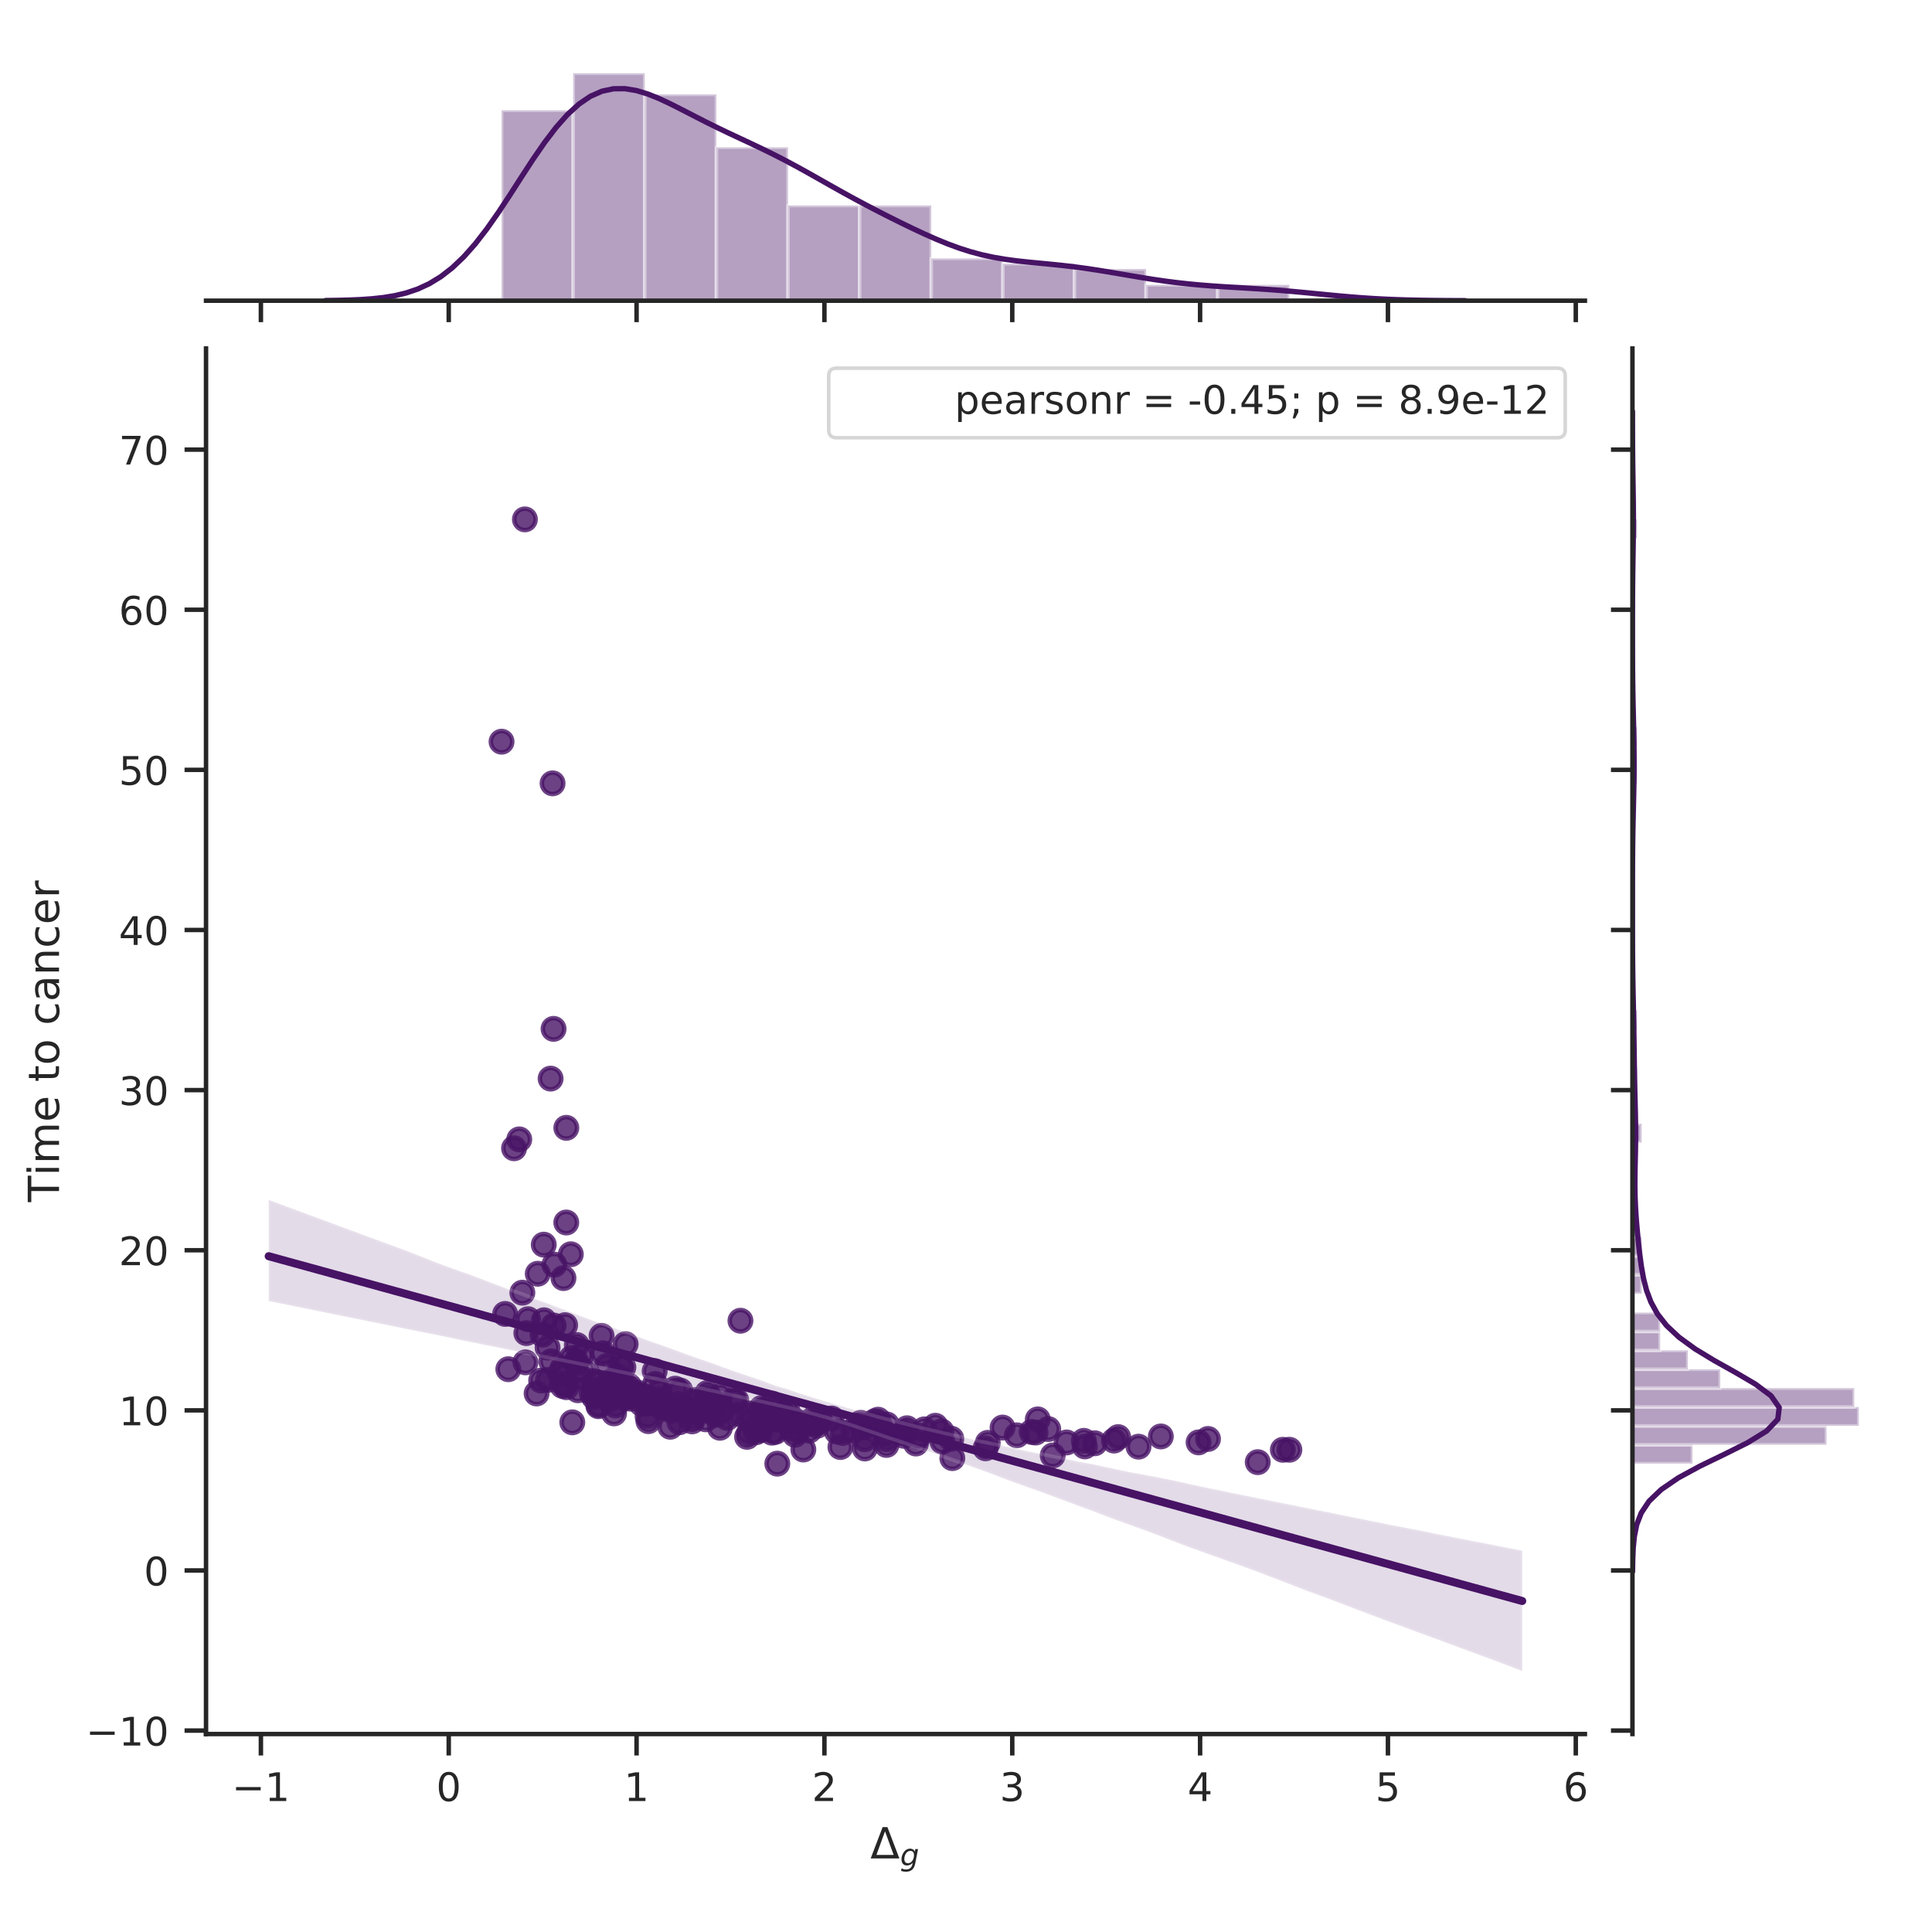 <?xml version="1.0" encoding="utf-8" standalone="no"?>
<!DOCTYPE svg PUBLIC "-//W3C//DTD SVG 1.1//EN"
  "http://www.w3.org/Graphics/SVG/1.1/DTD/svg11.dtd">
<!-- Created with matplotlib (http://matplotlib.org/) -->
<svg height="432pt" version="1.1" viewBox="0 0 432 432" width="432pt" xmlns="http://www.w3.org/2000/svg" xmlns:xlink="http://www.w3.org/1999/xlink">
 <defs>
  <style type="text/css">
*{stroke-linecap:butt;stroke-linejoin:round;}
  </style>
 </defs>
 <g id="figure_1">
  <g id="patch_1">
   <path d="M 0 432 
L 432 432 
L 432 0 
L 0 0 
z
" style="fill:#ffffff;"/>
  </g>
  <g id="axes_1">
   <g id="patch_2">
    <path d="M 46.068 387.732 
L 354.386 387.732 
L 354.386 77.923 
L 46.068 77.923 
z
" style="fill:#ffffff;"/>
   </g>
   <g id="matplotlib.axis_1">
    <g id="xtick_1">
     <g id="line2d_1">
      <defs>
       <path d="M 0 0 
L 0 4.8 
" id="mf61a904aee" style="stroke:#262626;"/>
      </defs>
      <g>
       <use style="fill:#262626;stroke:#262626;" x="58.336" xlink:href="#mf61a904aee" y="387.732"/>
      </g>
     </g>
     <g id="text_1">
      <!-- −1 -->
      <defs>
       <path d="M 10.594 35.5 
L 73.188 35.5 
L 73.188 27.203 
L 10.594 27.203 
z
" id="DejaVuSans-2212"/>
       <path d="M 12.406 8.297 
L 28.516 8.297 
L 28.516 63.922 
L 10.984 60.406 
L 10.984 69.391 
L 28.422 72.906 
L 38.281 72.906 
L 38.281 8.297 
L 54.391 8.297 
L 54.391 0 
L 12.406 0 
z
" id="DejaVuSans-31"/>
      </defs>
      <g style="fill:#262626;" transform="translate(51.85 402.719)scale(0.088 -0.088)">
       <use xlink:href="#DejaVuSans-2212"/>
       <use x="83.789" xlink:href="#DejaVuSans-31"/>
      </g>
     </g>
    </g>
    <g id="xtick_2">
     <g id="line2d_2">
      <g>
       <use style="fill:#262626;stroke:#262626;" x="100.338" xlink:href="#mf61a904aee" y="387.732"/>
      </g>
     </g>
     <g id="text_2">
      <!-- 0 -->
      <defs>
       <path d="M 31.781 66.406 
Q 24.172 66.406 20.328 58.906 
Q 16.5 51.422 16.5 36.375 
Q 16.5 21.391 20.328 13.891 
Q 24.172 6.391 31.781 6.391 
Q 39.453 6.391 43.281 13.891 
Q 47.125 21.391 47.125 36.375 
Q 47.125 51.422 43.281 58.906 
Q 39.453 66.406 31.781 66.406 
z
M 31.781 74.219 
Q 44.047 74.219 50.516 64.516 
Q 56.984 54.828 56.984 36.375 
Q 56.984 17.969 50.516 8.266 
Q 44.047 -1.422 31.781 -1.422 
Q 19.531 -1.422 13.062 8.266 
Q 6.594 17.969 6.594 36.375 
Q 6.594 54.828 13.062 64.516 
Q 19.531 74.219 31.781 74.219 
z
" id="DejaVuSans-30"/>
      </defs>
      <g style="fill:#262626;" transform="translate(97.539 402.719)scale(0.088 -0.088)">
       <use xlink:href="#DejaVuSans-30"/>
      </g>
     </g>
    </g>
    <g id="xtick_3">
     <g id="line2d_3">
      <g>
       <use style="fill:#262626;stroke:#262626;" x="142.34" xlink:href="#mf61a904aee" y="387.732"/>
      </g>
     </g>
     <g id="text_3">
      <!-- 1 -->
      <g style="fill:#262626;" transform="translate(139.54 402.719)scale(0.088 -0.088)">
       <use xlink:href="#DejaVuSans-31"/>
      </g>
     </g>
    </g>
    <g id="xtick_4">
     <g id="line2d_4">
      <g>
       <use style="fill:#262626;stroke:#262626;" x="184.342" xlink:href="#mf61a904aee" y="387.732"/>
      </g>
     </g>
     <g id="text_4">
      <!-- 2 -->
      <defs>
       <path d="M 19.188 8.297 
L 53.609 8.297 
L 53.609 0 
L 7.328 0 
L 7.328 8.297 
Q 12.938 14.109 22.625 23.891 
Q 32.328 33.688 34.812 36.531 
Q 39.547 41.844 41.422 45.531 
Q 43.312 49.219 43.312 52.781 
Q 43.312 58.594 39.234 62.25 
Q 35.156 65.922 28.609 65.922 
Q 23.969 65.922 18.812 64.312 
Q 13.672 62.703 7.812 59.422 
L 7.812 69.391 
Q 13.766 71.781 18.938 73 
Q 24.125 74.219 28.422 74.219 
Q 39.75 74.219 46.484 68.547 
Q 53.219 62.891 53.219 53.422 
Q 53.219 48.922 51.531 44.891 
Q 49.859 40.875 45.406 35.406 
Q 44.188 33.984 37.641 27.219 
Q 31.109 20.453 19.188 8.297 
z
" id="DejaVuSans-32"/>
      </defs>
      <g style="fill:#262626;" transform="translate(181.542 402.719)scale(0.088 -0.088)">
       <use xlink:href="#DejaVuSans-32"/>
      </g>
     </g>
    </g>
    <g id="xtick_5">
     <g id="line2d_5">
      <g>
       <use style="fill:#262626;stroke:#262626;" x="226.343" xlink:href="#mf61a904aee" y="387.732"/>
      </g>
     </g>
     <g id="text_5">
      <!-- 3 -->
      <defs>
       <path d="M 40.578 39.312 
Q 47.656 37.797 51.625 33 
Q 55.609 28.219 55.609 21.188 
Q 55.609 10.406 48.188 4.484 
Q 40.766 -1.422 27.094 -1.422 
Q 22.516 -1.422 17.656 -0.516 
Q 12.797 0.391 7.625 2.203 
L 7.625 11.719 
Q 11.719 9.328 16.594 8.109 
Q 21.484 6.891 26.812 6.891 
Q 36.078 6.891 40.938 10.547 
Q 45.797 14.203 45.797 21.188 
Q 45.797 27.641 41.281 31.266 
Q 36.766 34.906 28.719 34.906 
L 20.219 34.906 
L 20.219 43.016 
L 29.109 43.016 
Q 36.375 43.016 40.234 45.922 
Q 44.094 48.828 44.094 54.297 
Q 44.094 59.906 40.109 62.906 
Q 36.141 65.922 28.719 65.922 
Q 24.656 65.922 20.016 65.031 
Q 15.375 64.156 9.812 62.312 
L 9.812 71.094 
Q 15.438 72.656 20.344 73.438 
Q 25.25 74.219 29.594 74.219 
Q 40.828 74.219 47.359 69.109 
Q 53.906 64.016 53.906 55.328 
Q 53.906 49.266 50.438 45.094 
Q 46.969 40.922 40.578 39.312 
z
" id="DejaVuSans-33"/>
      </defs>
      <g style="fill:#262626;" transform="translate(223.544 402.719)scale(0.088 -0.088)">
       <use xlink:href="#DejaVuSans-33"/>
      </g>
     </g>
    </g>
    <g id="xtick_6">
     <g id="line2d_6">
      <g>
       <use style="fill:#262626;stroke:#262626;" x="268.345" xlink:href="#mf61a904aee" y="387.732"/>
      </g>
     </g>
     <g id="text_6">
      <!-- 4 -->
      <defs>
       <path d="M 37.797 64.312 
L 12.891 25.391 
L 37.797 25.391 
z
M 35.203 72.906 
L 47.609 72.906 
L 47.609 25.391 
L 58.016 25.391 
L 58.016 17.188 
L 47.609 17.188 
L 47.609 0 
L 37.797 0 
L 37.797 17.188 
L 4.891 17.188 
L 4.891 26.703 
z
" id="DejaVuSans-34"/>
      </defs>
      <g style="fill:#262626;" transform="translate(265.546 402.719)scale(0.088 -0.088)">
       <use xlink:href="#DejaVuSans-34"/>
      </g>
     </g>
    </g>
    <g id="xtick_7">
     <g id="line2d_7">
      <g>
       <use style="fill:#262626;stroke:#262626;" x="310.347" xlink:href="#mf61a904aee" y="387.732"/>
      </g>
     </g>
     <g id="text_7">
      <!-- 5 -->
      <defs>
       <path d="M 10.797 72.906 
L 49.516 72.906 
L 49.516 64.594 
L 19.828 64.594 
L 19.828 46.734 
Q 21.969 47.469 24.109 47.828 
Q 26.266 48.188 28.422 48.188 
Q 40.625 48.188 47.75 41.5 
Q 54.891 34.812 54.891 23.391 
Q 54.891 11.625 47.562 5.094 
Q 40.234 -1.422 26.906 -1.422 
Q 22.312 -1.422 17.547 -0.641 
Q 12.797 0.141 7.719 1.703 
L 7.719 11.625 
Q 12.109 9.234 16.797 8.062 
Q 21.484 6.891 26.703 6.891 
Q 35.156 6.891 40.078 11.328 
Q 45.016 15.766 45.016 23.391 
Q 45.016 31 40.078 35.438 
Q 35.156 39.891 26.703 39.891 
Q 22.75 39.891 18.812 39.016 
Q 14.891 38.141 10.797 36.281 
z
" id="DejaVuSans-35"/>
      </defs>
      <g style="fill:#262626;" transform="translate(307.548 402.719)scale(0.088 -0.088)">
       <use xlink:href="#DejaVuSans-35"/>
      </g>
     </g>
    </g>
    <g id="xtick_8">
     <g id="line2d_8">
      <g>
       <use style="fill:#262626;stroke:#262626;" x="352.349" xlink:href="#mf61a904aee" y="387.732"/>
      </g>
     </g>
     <g id="text_8">
      <!-- 6 -->
      <defs>
       <path d="M 33.016 40.375 
Q 26.375 40.375 22.484 35.828 
Q 18.609 31.297 18.609 23.391 
Q 18.609 15.531 22.484 10.953 
Q 26.375 6.391 33.016 6.391 
Q 39.656 6.391 43.531 10.953 
Q 47.406 15.531 47.406 23.391 
Q 47.406 31.297 43.531 35.828 
Q 39.656 40.375 33.016 40.375 
z
M 52.594 71.297 
L 52.594 62.312 
Q 48.875 64.062 45.094 64.984 
Q 41.312 65.922 37.594 65.922 
Q 27.828 65.922 22.672 59.328 
Q 17.531 52.734 16.797 39.406 
Q 19.672 43.656 24.016 45.922 
Q 28.375 48.188 33.594 48.188 
Q 44.578 48.188 50.953 41.516 
Q 57.328 34.859 57.328 23.391 
Q 57.328 12.156 50.688 5.359 
Q 44.047 -1.422 33.016 -1.422 
Q 20.359 -1.422 13.672 8.266 
Q 6.984 17.969 6.984 36.375 
Q 6.984 53.656 15.188 63.938 
Q 23.391 74.219 37.203 74.219 
Q 40.922 74.219 44.703 73.484 
Q 48.484 72.75 52.594 71.297 
z
" id="DejaVuSans-36"/>
      </defs>
      <g style="fill:#262626;" transform="translate(349.549 402.719)scale(0.088 -0.088)">
       <use xlink:href="#DejaVuSans-36"/>
      </g>
     </g>
    </g>
    <g id="text_9">
     <!-- $\Delta_{g}$ -->
     <defs>
      <path d="M 34.188 63.188 
L 14.156 8.203 
L 54.25 8.203 
z
M 0.781 0 
L 28.609 72.906 
L 39.797 72.906 
L 67.578 0 
z
" id="DejaVuSans-394"/>
      <path d="M 59.625 54.688 
L 50.297 6.781 
Q 47.609 -7.125 40.016 -13.953 
Q 32.422 -20.797 19.578 -20.797 
Q 14.844 -20.797 10.781 -20.094 
Q 6.734 -19.391 3.219 -17.922 
L 4.891 -9.188 
Q 8.203 -11.328 11.906 -12.344 
Q 15.625 -13.375 19.828 -13.375 
Q 28.375 -13.375 33.859 -8.703 
Q 39.359 -4.047 41.109 4.688 
L 41.891 8.797 
Q 38.141 4.5 33.156 2.25 
Q 28.172 0 22.406 0 
Q 14.109 0 9.344 5.484 
Q 4.594 10.984 4.594 20.609 
Q 4.594 28.172 7.469 35.422 
Q 10.359 42.672 15.578 48.297 
Q 19.047 52 23.656 54 
Q 28.266 56 33.297 56 
Q 38.812 56 42.906 53.438 
Q 47.016 50.875 49.031 46.188 
L 50.594 54.688 
z
M 46.094 34.625 
Q 46.094 41.266 42.969 44.875 
Q 39.844 48.484 34.078 48.484 
Q 30.516 48.484 27.297 47.062 
Q 24.078 45.656 21.781 43.109 
Q 18.062 38.922 15.984 33.234 
Q 13.922 27.547 13.922 21.484 
Q 13.922 14.75 17.062 11.125 
Q 20.219 7.516 26.125 7.516 
Q 34.672 7.516 40.375 15.25 
Q 46.094 23 46.094 34.625 
z
" id="DejaVuSans-Oblique-67"/>
     </defs>
     <g style="fill:#262626;" transform="translate(194.611 415.557)scale(0.096 -0.096)">
      <use transform="translate(0 0.094)" xlink:href="#DejaVuSans-394"/>
      <use transform="translate(69.365 -16.312)scale(0.7)" xlink:href="#DejaVuSans-Oblique-67"/>
     </g>
    </g>
   </g>
   <g id="matplotlib.axis_2">
    <g id="ytick_1">
     <g id="line2d_9">
      <defs>
       <path d="M 0 0 
L -4.8 0 
" id="m7717df20ed" style="stroke:#262626;"/>
      </defs>
      <g>
       <use style="fill:#262626;stroke:#262626;" x="46.068" xlink:href="#m7717df20ed" y="386.966"/>
      </g>
     </g>
     <g id="text_10">
      <!-- −10 -->
      <g style="fill:#262626;" transform="translate(19.196 390.31)scale(0.088 -0.088)">
       <use xlink:href="#DejaVuSans-2212"/>
       <use x="83.789" xlink:href="#DejaVuSans-31"/>
       <use x="147.412" xlink:href="#DejaVuSans-30"/>
      </g>
     </g>
    </g>
    <g id="ytick_2">
     <g id="line2d_10">
      <g>
       <use style="fill:#262626;stroke:#262626;" x="46.068" xlink:href="#m7717df20ed" y="351.163"/>
      </g>
     </g>
     <g id="text_11">
      <!-- 0 -->
      <g style="fill:#262626;" transform="translate(32.169 354.506)scale(0.088 -0.088)">
       <use xlink:href="#DejaVuSans-30"/>
      </g>
     </g>
    </g>
    <g id="ytick_3">
     <g id="line2d_11">
      <g>
       <use style="fill:#262626;stroke:#262626;" x="46.068" xlink:href="#m7717df20ed" y="315.359"/>
      </g>
     </g>
     <g id="text_12">
      <!-- 10 -->
      <g style="fill:#262626;" transform="translate(26.57 318.702)scale(0.088 -0.088)">
       <use xlink:href="#DejaVuSans-31"/>
       <use x="63.623" xlink:href="#DejaVuSans-30"/>
      </g>
     </g>
    </g>
    <g id="ytick_4">
     <g id="line2d_12">
      <g>
       <use style="fill:#262626;stroke:#262626;" x="46.068" xlink:href="#m7717df20ed" y="279.555"/>
      </g>
     </g>
     <g id="text_13">
      <!-- 20 -->
      <g style="fill:#262626;" transform="translate(26.57 282.898)scale(0.088 -0.088)">
       <use xlink:href="#DejaVuSans-32"/>
       <use x="63.623" xlink:href="#DejaVuSans-30"/>
      </g>
     </g>
    </g>
    <g id="ytick_5">
     <g id="line2d_13">
      <g>
       <use style="fill:#262626;stroke:#262626;" x="46.068" xlink:href="#m7717df20ed" y="243.751"/>
      </g>
     </g>
     <g id="text_14">
      <!-- 30 -->
      <g style="fill:#262626;" transform="translate(26.57 247.095)scale(0.088 -0.088)">
       <use xlink:href="#DejaVuSans-33"/>
       <use x="63.623" xlink:href="#DejaVuSans-30"/>
      </g>
     </g>
    </g>
    <g id="ytick_6">
     <g id="line2d_14">
      <g>
       <use style="fill:#262626;stroke:#262626;" x="46.068" xlink:href="#m7717df20ed" y="207.947"/>
      </g>
     </g>
     <g id="text_15">
      <!-- 40 -->
      <g style="fill:#262626;" transform="translate(26.57 211.291)scale(0.088 -0.088)">
       <use xlink:href="#DejaVuSans-34"/>
       <use x="63.623" xlink:href="#DejaVuSans-30"/>
      </g>
     </g>
    </g>
    <g id="ytick_7">
     <g id="line2d_15">
      <g>
       <use style="fill:#262626;stroke:#262626;" x="46.068" xlink:href="#m7717df20ed" y="172.144"/>
      </g>
     </g>
     <g id="text_16">
      <!-- 50 -->
      <g style="fill:#262626;" transform="translate(26.57 175.487)scale(0.088 -0.088)">
       <use xlink:href="#DejaVuSans-35"/>
       <use x="63.623" xlink:href="#DejaVuSans-30"/>
      </g>
     </g>
    </g>
    <g id="ytick_8">
     <g id="line2d_16">
      <g>
       <use style="fill:#262626;stroke:#262626;" x="46.068" xlink:href="#m7717df20ed" y="136.34"/>
      </g>
     </g>
     <g id="text_17">
      <!-- 60 -->
      <g style="fill:#262626;" transform="translate(26.57 139.683)scale(0.088 -0.088)">
       <use xlink:href="#DejaVuSans-36"/>
       <use x="63.623" xlink:href="#DejaVuSans-30"/>
      </g>
     </g>
    </g>
    <g id="ytick_9">
     <g id="line2d_17">
      <g>
       <use style="fill:#262626;stroke:#262626;" x="46.068" xlink:href="#m7717df20ed" y="100.536"/>
      </g>
     </g>
     <g id="text_18">
      <!-- 70 -->
      <defs>
       <path d="M 8.203 72.906 
L 55.078 72.906 
L 55.078 68.703 
L 28.609 0 
L 18.312 0 
L 43.219 64.594 
L 8.203 64.594 
z
" id="DejaVuSans-37"/>
      </defs>
      <g style="fill:#262626;" transform="translate(26.57 103.879)scale(0.088 -0.088)">
       <use xlink:href="#DejaVuSans-37"/>
       <use x="63.623" xlink:href="#DejaVuSans-30"/>
      </g>
     </g>
    </g>
    <g id="text_19">
     <!-- Time to cancer -->
     <defs>
      <path d="M -0.297 72.906 
L 61.375 72.906 
L 61.375 64.594 
L 35.5 64.594 
L 35.5 0 
L 25.594 0 
L 25.594 64.594 
L -0.297 64.594 
z
" id="DejaVuSans-54"/>
      <path d="M 9.422 54.688 
L 18.406 54.688 
L 18.406 0 
L 9.422 0 
z
M 9.422 75.984 
L 18.406 75.984 
L 18.406 64.594 
L 9.422 64.594 
z
" id="DejaVuSans-69"/>
      <path d="M 52 44.188 
Q 55.375 50.25 60.062 53.125 
Q 64.75 56 71.094 56 
Q 79.641 56 84.281 50.016 
Q 88.922 44.047 88.922 33.016 
L 88.922 0 
L 79.891 0 
L 79.891 32.719 
Q 79.891 40.578 77.094 44.375 
Q 74.312 48.188 68.609 48.188 
Q 61.625 48.188 57.562 43.547 
Q 53.516 38.922 53.516 30.906 
L 53.516 0 
L 44.484 0 
L 44.484 32.719 
Q 44.484 40.625 41.703 44.406 
Q 38.922 48.188 33.109 48.188 
Q 26.219 48.188 22.156 43.531 
Q 18.109 38.875 18.109 30.906 
L 18.109 0 
L 9.078 0 
L 9.078 54.688 
L 18.109 54.688 
L 18.109 46.188 
Q 21.188 51.219 25.484 53.609 
Q 29.781 56 35.688 56 
Q 41.656 56 45.828 52.969 
Q 50 49.953 52 44.188 
z
" id="DejaVuSans-6d"/>
      <path d="M 56.203 29.594 
L 56.203 25.203 
L 14.891 25.203 
Q 15.484 15.922 20.484 11.062 
Q 25.484 6.203 34.422 6.203 
Q 39.594 6.203 44.453 7.469 
Q 49.312 8.734 54.109 11.281 
L 54.109 2.781 
Q 49.266 0.734 44.188 -0.344 
Q 39.109 -1.422 33.891 -1.422 
Q 20.797 -1.422 13.156 6.188 
Q 5.516 13.812 5.516 26.812 
Q 5.516 40.234 12.766 48.109 
Q 20.016 56 32.328 56 
Q 43.359 56 49.781 48.891 
Q 56.203 41.797 56.203 29.594 
z
M 47.219 32.234 
Q 47.125 39.594 43.094 43.984 
Q 39.062 48.391 32.422 48.391 
Q 24.906 48.391 20.391 44.141 
Q 15.875 39.891 15.188 32.172 
z
" id="DejaVuSans-65"/>
      <path id="DejaVuSans-20"/>
      <path d="M 18.312 70.219 
L 18.312 54.688 
L 36.812 54.688 
L 36.812 47.703 
L 18.312 47.703 
L 18.312 18.016 
Q 18.312 11.328 20.141 9.422 
Q 21.969 7.516 27.594 7.516 
L 36.812 7.516 
L 36.812 0 
L 27.594 0 
Q 17.188 0 13.234 3.875 
Q 9.281 7.766 9.281 18.016 
L 9.281 47.703 
L 2.688 47.703 
L 2.688 54.688 
L 9.281 54.688 
L 9.281 70.219 
z
" id="DejaVuSans-74"/>
      <path d="M 30.609 48.391 
Q 23.391 48.391 19.188 42.75 
Q 14.984 37.109 14.984 27.297 
Q 14.984 17.484 19.156 11.844 
Q 23.344 6.203 30.609 6.203 
Q 37.797 6.203 41.984 11.859 
Q 46.188 17.531 46.188 27.297 
Q 46.188 37.016 41.984 42.703 
Q 37.797 48.391 30.609 48.391 
z
M 30.609 56 
Q 42.328 56 49.016 48.375 
Q 55.719 40.766 55.719 27.297 
Q 55.719 13.875 49.016 6.219 
Q 42.328 -1.422 30.609 -1.422 
Q 18.844 -1.422 12.172 6.219 
Q 5.516 13.875 5.516 27.297 
Q 5.516 40.766 12.172 48.375 
Q 18.844 56 30.609 56 
z
" id="DejaVuSans-6f"/>
      <path d="M 48.781 52.594 
L 48.781 44.188 
Q 44.969 46.297 41.141 47.344 
Q 37.312 48.391 33.406 48.391 
Q 24.656 48.391 19.812 42.844 
Q 14.984 37.312 14.984 27.297 
Q 14.984 17.281 19.812 11.734 
Q 24.656 6.203 33.406 6.203 
Q 37.312 6.203 41.141 7.25 
Q 44.969 8.297 48.781 10.406 
L 48.781 2.094 
Q 45.016 0.344 40.984 -0.531 
Q 36.969 -1.422 32.422 -1.422 
Q 20.062 -1.422 12.781 6.344 
Q 5.516 14.109 5.516 27.297 
Q 5.516 40.672 12.859 48.328 
Q 20.219 56 33.016 56 
Q 37.156 56 41.109 55.141 
Q 45.062 54.297 48.781 52.594 
z
" id="DejaVuSans-63"/>
      <path d="M 34.281 27.484 
Q 23.391 27.484 19.188 25 
Q 14.984 22.516 14.984 16.5 
Q 14.984 11.719 18.141 8.906 
Q 21.297 6.109 26.703 6.109 
Q 34.188 6.109 38.703 11.406 
Q 43.219 16.703 43.219 25.484 
L 43.219 27.484 
z
M 52.203 31.203 
L 52.203 0 
L 43.219 0 
L 43.219 8.297 
Q 40.141 3.328 35.547 0.953 
Q 30.953 -1.422 24.312 -1.422 
Q 15.922 -1.422 10.953 3.297 
Q 6 8.016 6 15.922 
Q 6 25.141 12.172 29.828 
Q 18.359 34.516 30.609 34.516 
L 43.219 34.516 
L 43.219 35.406 
Q 43.219 41.609 39.141 45 
Q 35.062 48.391 27.688 48.391 
Q 23 48.391 18.547 47.266 
Q 14.109 46.141 10.016 43.891 
L 10.016 52.203 
Q 14.938 54.109 19.578 55.047 
Q 24.219 56 28.609 56 
Q 40.484 56 46.344 49.844 
Q 52.203 43.703 52.203 31.203 
z
" id="DejaVuSans-61"/>
      <path d="M 54.891 33.016 
L 54.891 0 
L 45.906 0 
L 45.906 32.719 
Q 45.906 40.484 42.875 44.328 
Q 39.844 48.188 33.797 48.188 
Q 26.516 48.188 22.312 43.547 
Q 18.109 38.922 18.109 30.906 
L 18.109 0 
L 9.078 0 
L 9.078 54.688 
L 18.109 54.688 
L 18.109 46.188 
Q 21.344 51.125 25.703 53.562 
Q 30.078 56 35.797 56 
Q 45.219 56 50.047 50.172 
Q 54.891 44.344 54.891 33.016 
z
" id="DejaVuSans-6e"/>
      <path d="M 41.109 46.297 
Q 39.594 47.172 37.812 47.578 
Q 36.031 48 33.891 48 
Q 26.266 48 22.188 43.047 
Q 18.109 38.094 18.109 28.812 
L 18.109 0 
L 9.078 0 
L 9.078 54.688 
L 18.109 54.688 
L 18.109 46.188 
Q 20.953 51.172 25.484 53.578 
Q 30.031 56 36.531 56 
Q 37.453 56 38.578 55.875 
Q 39.703 55.766 41.062 55.516 
z
" id="DejaVuSans-72"/>
     </defs>
     <g style="fill:#262626;" transform="translate(13.199 268.778)rotate(-90)scale(0.096 -0.096)">
      <use xlink:href="#DejaVuSans-54"/>
      <use x="61.037" xlink:href="#DejaVuSans-69"/>
      <use x="88.82" xlink:href="#DejaVuSans-6d"/>
      <use x="186.232" xlink:href="#DejaVuSans-65"/>
      <use x="247.756" xlink:href="#DejaVuSans-20"/>
      <use x="279.543" xlink:href="#DejaVuSans-74"/>
      <use x="318.752" xlink:href="#DejaVuSans-6f"/>
      <use x="379.934" xlink:href="#DejaVuSans-20"/>
      <use x="411.721" xlink:href="#DejaVuSans-63"/>
      <use x="466.701" xlink:href="#DejaVuSans-61"/>
      <use x="527.98" xlink:href="#DejaVuSans-6e"/>
      <use x="591.359" xlink:href="#DejaVuSans-63"/>
      <use x="646.34" xlink:href="#DejaVuSans-65"/>
      <use x="707.863" xlink:href="#DejaVuSans-72"/>
     </g>
    </g>
   </g>
   <g id="PathCollection_1">
    <defs>
     <path d="M 0 2.4 
C 0.636 2.4 1.247 2.147 1.697 1.697 
C 2.147 1.247 2.4 0.636 2.4 0 
C 2.4 -0.636 2.147 -1.247 1.697 -1.697 
C 1.247 -2.147 0.636 -2.4 0 -2.4 
C -0.636 -2.4 -1.247 -2.147 -1.697 -1.697 
C -2.147 -1.247 -2.4 -0.636 -2.4 0 
C -2.4 0.636 -2.147 1.247 -1.697 1.697 
C -1.247 2.147 -0.636 2.4 0 2.4 
z
" id="m60dcdde14d" style="stroke:#471365;stroke-opacity:0.8;"/>
    </defs>
    <g clip-path="url(#p62c3c27425)">
     <use style="fill:#471365;fill-opacity:0.8;stroke:#471365;stroke-opacity:0.8;" x="250.022" xlink:href="#m60dcdde14d" y="321.342"/>
     <use style="fill:#471365;fill-opacity:0.8;stroke:#471365;stroke-opacity:0.8;" x="172.597" xlink:href="#m60dcdde14d" y="320.352"/>
     <use style="fill:#471365;fill-opacity:0.8;stroke:#471365;stroke-opacity:0.8;" x="242.575" xlink:href="#m60dcdde14d" y="323.422"/>
     <use style="fill:#471365;fill-opacity:0.8;stroke:#471365;stroke-opacity:0.8;" x="242.344" xlink:href="#m60dcdde14d" y="322.176"/>
     <use style="fill:#471365;fill-opacity:0.8;stroke:#471365;stroke-opacity:0.8;" x="209.146" xlink:href="#m60dcdde14d" y="318.802"/>
     <use style="fill:#471365;fill-opacity:0.8;stroke:#471365;stroke-opacity:0.8;" x="187.922" xlink:href="#m60dcdde14d" y="323.559"/>
     <use style="fill:#471365;fill-opacity:0.8;stroke:#471365;stroke-opacity:0.8;" x="114.938" xlink:href="#m60dcdde14d" y="256.758"/>
     <use style="fill:#471365;fill-opacity:0.8;stroke:#471365;stroke-opacity:0.8;" x="139.385" xlink:href="#m60dcdde14d" y="305.736"/>
     <use style="fill:#471365;fill-opacity:0.8;stroke:#471365;stroke-opacity:0.8;" x="198.256" xlink:href="#m60dcdde14d" y="321.833"/>
     <use style="fill:#471365;fill-opacity:0.8;stroke:#471365;stroke-opacity:0.8;" x="220.866" xlink:href="#m60dcdde14d" y="322.627"/>
     <use style="fill:#471365;fill-opacity:0.8;stroke:#471365;stroke-opacity:0.8;" x="152.128" xlink:href="#m60dcdde14d" y="310.925"/>
     <use style="fill:#471365;fill-opacity:0.8;stroke:#471365;stroke-opacity:0.8;" x="268.006" xlink:href="#m60dcdde14d" y="322.52"/>
     <use style="fill:#471365;fill-opacity:0.8;stroke:#471365;stroke-opacity:0.8;" x="159.967" xlink:href="#m60dcdde14d" y="316.399"/>
     <use style="fill:#471365;fill-opacity:0.8;stroke:#471365;stroke-opacity:0.8;" x="129.95" xlink:href="#m60dcdde14d" y="303.038"/>
     <use style="fill:#471365;fill-opacity:0.8;stroke:#471365;stroke-opacity:0.8;" x="175.345" xlink:href="#m60dcdde14d" y="316.3"/>
     <use style="fill:#471365;fill-opacity:0.8;stroke:#471365;stroke-opacity:0.8;" x="238.488" xlink:href="#m60dcdde14d" y="322.539"/>
     <use style="fill:#471365;fill-opacity:0.8;stroke:#471365;stroke-opacity:0.8;" x="128.825" xlink:href="#m60dcdde14d" y="304.775"/>
     <use style="fill:#471365;fill-opacity:0.8;stroke:#471365;stroke-opacity:0.8;" x="149.868" xlink:href="#m60dcdde14d" y="319.027"/>
     <use style="fill:#471365;fill-opacity:0.8;stroke:#471365;stroke-opacity:0.8;" x="172.996" xlink:href="#m60dcdde14d" y="315.378"/>
     <use style="fill:#471365;fill-opacity:0.8;stroke:#471365;stroke-opacity:0.8;" x="148.067" xlink:href="#m60dcdde14d" y="314.829"/>
     <use style="fill:#471365;fill-opacity:0.8;stroke:#471365;stroke-opacity:0.8;" x="270.114" xlink:href="#m60dcdde14d" y="321.754"/>
     <use style="fill:#471365;fill-opacity:0.8;stroke:#471365;stroke-opacity:0.8;" x="120.244" xlink:href="#m60dcdde14d" y="284.813"/>
     <use style="fill:#471365;fill-opacity:0.8;stroke:#471365;stroke-opacity:0.8;" x="177.404" xlink:href="#m60dcdde14d" y="317.419"/>
     <use style="fill:#471365;fill-opacity:0.8;stroke:#471365;stroke-opacity:0.8;" x="132.736" xlink:href="#m60dcdde14d" y="308.796"/>
     <use style="fill:#471365;fill-opacity:0.8;stroke:#471365;stroke-opacity:0.8;" x="130.415" xlink:href="#m60dcdde14d" y="306.423"/>
     <use style="fill:#471365;fill-opacity:0.8;stroke:#471365;stroke-opacity:0.8;" x="210.715" xlink:href="#m60dcdde14d" y="322.323"/>
     <use style="fill:#471365;fill-opacity:0.8;stroke:#471365;stroke-opacity:0.8;" x="121" xlink:href="#m60dcdde14d" y="308.698"/>
     <use style="fill:#471365;fill-opacity:0.8;stroke:#471365;stroke-opacity:0.8;" x="183.329" xlink:href="#m60dcdde14d" y="317.409"/>
     <use style="fill:#471365;fill-opacity:0.8;stroke:#471365;stroke-opacity:0.8;" x="121.624" xlink:href="#m60dcdde14d" y="295.22"/>
     <use style="fill:#471365;fill-opacity:0.8;stroke:#471365;stroke-opacity:0.8;" x="125.99" xlink:href="#m60dcdde14d" y="285.784"/>
     <use style="fill:#471365;fill-opacity:0.8;stroke:#471365;stroke-opacity:0.8;" x="138.583" xlink:href="#m60dcdde14d" y="311.288"/>
     <use style="fill:#471365;fill-opacity:0.8;stroke:#471365;stroke-opacity:0.8;" x="145.132" xlink:href="#m60dcdde14d" y="313.75"/>
     <use style="fill:#471365;fill-opacity:0.8;stroke:#471365;stroke-opacity:0.8;" x="127.965" xlink:href="#m60dcdde14d" y="318.037"/>
     <use style="fill:#471365;fill-opacity:0.8;stroke:#471365;stroke-opacity:0.8;" x="123.266" xlink:href="#m60dcdde14d" y="304.392"/>
     <use style="fill:#471365;fill-opacity:0.8;stroke:#471365;stroke-opacity:0.8;" x="137.302" xlink:href="#m60dcdde14d" y="316.036"/>
     <use style="fill:#471365;fill-opacity:0.8;stroke:#471365;stroke-opacity:0.8;" x="202.805" xlink:href="#m60dcdde14d" y="319.361"/>
     <use style="fill:#471365;fill-opacity:0.8;stroke:#471365;stroke-opacity:0.8;" x="117.486" xlink:href="#m60dcdde14d" y="304.627"/>
     <use style="fill:#471365;fill-opacity:0.8;stroke:#471365;stroke-opacity:0.8;" x="129.221" xlink:href="#m60dcdde14d" y="310.866"/>
     <use style="fill:#471365;fill-opacity:0.8;stroke:#471365;stroke-opacity:0.8;" x="127.763" xlink:href="#m60dcdde14d" y="303.676"/>
     <use style="fill:#471365;fill-opacity:0.8;stroke:#471365;stroke-opacity:0.8;" x="188.409" xlink:href="#m60dcdde14d" y="320.42"/>
     <use style="fill:#471365;fill-opacity:0.8;stroke:#471365;stroke-opacity:0.8;" x="288.306" xlink:href="#m60dcdde14d" y="324.167"/>
     <use style="fill:#471365;fill-opacity:0.8;stroke:#471365;stroke-opacity:0.8;" x="148.351" xlink:href="#m60dcdde14d" y="313.878"/>
     <use style="fill:#471365;fill-opacity:0.8;stroke:#471365;stroke-opacity:0.8;" x="196.336" xlink:href="#m60dcdde14d" y="317.448"/>
     <use style="fill:#471365;fill-opacity:0.8;stroke:#471365;stroke-opacity:0.8;" x="137.615" xlink:href="#m60dcdde14d" y="309.336"/>
     <use style="fill:#471365;fill-opacity:0.8;stroke:#471365;stroke-opacity:0.8;" x="140.914" xlink:href="#m60dcdde14d" y="312.74"/>
     <use style="fill:#471365;fill-opacity:0.8;stroke:#471365;stroke-opacity:0.8;" x="125.241" xlink:href="#m60dcdde14d" y="307.188"/>
     <use style="fill:#471365;fill-opacity:0.8;stroke:#471365;stroke-opacity:0.8;" x="158.155" xlink:href="#m60dcdde14d" y="311.494"/>
     <use style="fill:#471365;fill-opacity:0.8;stroke:#471365;stroke-opacity:0.8;" x="231.559" xlink:href="#m60dcdde14d" y="320.322"/>
     <use style="fill:#471365;fill-opacity:0.8;stroke:#471365;stroke-opacity:0.8;" x="116.799" xlink:href="#m60dcdde14d" y="289.05"/>
     <use style="fill:#471365;fill-opacity:0.8;stroke:#471365;stroke-opacity:0.8;" x="118.069" xlink:href="#m60dcdde14d" y="294.975"/>
     <use style="fill:#471365;fill-opacity:0.8;stroke:#471365;stroke-opacity:0.8;" x="133.802" xlink:href="#m60dcdde14d" y="314.427"/>
     <use style="fill:#471365;fill-opacity:0.8;stroke:#471365;stroke-opacity:0.8;" x="212.941" xlink:href="#m60dcdde14d" y="326.041"/>
     <use style="fill:#471365;fill-opacity:0.8;stroke:#471365;stroke-opacity:0.8;" x="133.924" xlink:href="#m60dcdde14d" y="309.189"/>
     <use style="fill:#471365;fill-opacity:0.8;stroke:#471365;stroke-opacity:0.8;" x="135.789" xlink:href="#m60dcdde14d" y="305.373"/>
     <use style="fill:#471365;fill-opacity:0.8;stroke:#471365;stroke-opacity:0.8;" x="134.598" xlink:href="#m60dcdde14d" y="311.965"/>
     <use style="fill:#471365;fill-opacity:0.8;stroke:#471365;stroke-opacity:0.8;" x="167.829" xlink:href="#m60dcdde14d" y="317.772"/>
     <use style="fill:#471365;fill-opacity:0.8;stroke:#471365;stroke-opacity:0.8;" x="161.527" xlink:href="#m60dcdde14d" y="315.251"/>
     <use style="fill:#471365;fill-opacity:0.8;stroke:#471365;stroke-opacity:0.8;" x="181.794" xlink:href="#m60dcdde14d" y="317.311"/>
     <use style="fill:#471365;fill-opacity:0.8;stroke:#471365;stroke-opacity:0.8;" x="136.09" xlink:href="#m60dcdde14d" y="311.268"/>
     <use style="fill:#471365;fill-opacity:0.8;stroke:#471365;stroke-opacity:0.8;" x="139.892" xlink:href="#m60dcdde14d" y="300.547"/>
     <use style="fill:#471365;fill-opacity:0.8;stroke:#471365;stroke-opacity:0.8;" x="132.793" xlink:href="#m60dcdde14d" y="312.347"/>
     <use style="fill:#471365;fill-opacity:0.8;stroke:#471365;stroke-opacity:0.8;" x="127.635" xlink:href="#m60dcdde14d" y="280.457"/>
     <use style="fill:#471365;fill-opacity:0.8;stroke:#471365;stroke-opacity:0.8;" x="174.992" xlink:href="#m60dcdde14d" y="317.144"/>
     <use style="fill:#471365;fill-opacity:0.8;stroke:#471365;stroke-opacity:0.8;" x="153.285" xlink:href="#m60dcdde14d" y="315.251"/>
     <use style="fill:#471365;fill-opacity:0.8;stroke:#471365;stroke-opacity:0.8;" x="139.401" xlink:href="#m60dcdde14d" y="309.454"/>
     <use style="fill:#471365;fill-opacity:0.8;stroke:#471365;stroke-opacity:0.8;" x="155.434" xlink:href="#m60dcdde14d" y="313.014"/>
     <use style="fill:#471365;fill-opacity:0.8;stroke:#471365;stroke-opacity:0.8;" x="126.162" xlink:href="#m60dcdde14d" y="309.326"/>
     <use style="fill:#471365;fill-opacity:0.8;stroke:#471365;stroke-opacity:0.8;" x="177.755" xlink:href="#m60dcdde14d" y="320.813"/>
     <use style="fill:#471365;fill-opacity:0.8;stroke:#471365;stroke-opacity:0.8;" x="155.603" xlink:href="#m60dcdde14d" y="315.82"/>
     <use style="fill:#471365;fill-opacity:0.8;stroke:#471365;stroke-opacity:0.8;" x="139.605" xlink:href="#m60dcdde14d" y="310.484"/>
     <use style="fill:#471365;fill-opacity:0.8;stroke:#471365;stroke-opacity:0.8;" x="123.964" xlink:href="#m60dcdde14d" y="282.782"/>
     <use style="fill:#471365;fill-opacity:0.8;stroke:#471365;stroke-opacity:0.8;" x="132.299" xlink:href="#m60dcdde14d" y="311.445"/>
     <use style="fill:#471365;fill-opacity:0.8;stroke:#471365;stroke-opacity:0.8;" x="197.946" xlink:href="#m60dcdde14d" y="320.656"/>
     <use style="fill:#471365;fill-opacity:0.8;stroke:#471365;stroke-opacity:0.8;" x="169.052" xlink:href="#m60dcdde14d" y="320.254"/>
     <use style="fill:#471365;fill-opacity:0.8;stroke:#471365;stroke-opacity:0.8;" x="173.624" xlink:href="#m60dcdde14d" y="317.429"/>
     <use style="fill:#471365;fill-opacity:0.8;stroke:#471365;stroke-opacity:0.8;" x="192.429" xlink:href="#m60dcdde14d" y="318.145"/>
     <use style="fill:#471365;fill-opacity:0.8;stroke:#471365;stroke-opacity:0.8;" x="158.667" xlink:href="#m60dcdde14d" y="314.093"/>
     <use style="fill:#471365;fill-opacity:0.8;stroke:#471365;stroke-opacity:0.8;" x="147.41" xlink:href="#m60dcdde14d" y="311.19"/>
     <use style="fill:#471365;fill-opacity:0.8;stroke:#471365;stroke-opacity:0.8;" x="112.149" xlink:href="#m60dcdde14d" y="165.846"/>
     <use style="fill:#471365;fill-opacity:0.8;stroke:#471365;stroke-opacity:0.8;" x="235.39" xlink:href="#m60dcdde14d" y="325.452"/>
     <use style="fill:#471365;fill-opacity:0.8;stroke:#471365;stroke-opacity:0.8;" x="158.853" xlink:href="#m60dcdde14d" y="313.24"/>
     <use style="fill:#471365;fill-opacity:0.8;stroke:#471365;stroke-opacity:0.8;" x="146.394" xlink:href="#m60dcdde14d" y="306.579"/>
     <use style="fill:#471365;fill-opacity:0.8;stroke:#471365;stroke-opacity:0.8;" x="148.254" xlink:href="#m60dcdde14d" y="314.035"/>
     <use style="fill:#471365;fill-opacity:0.8;stroke:#471365;stroke-opacity:0.8;" x="249.095" xlink:href="#m60dcdde14d" y="322.117"/>
     <use style="fill:#471365;fill-opacity:0.8;stroke:#471365;stroke-opacity:0.8;" x="164.642" xlink:href="#m60dcdde14d" y="313.152"/>
     <use style="fill:#471365;fill-opacity:0.8;stroke:#471365;stroke-opacity:0.8;" x="158.433" xlink:href="#m60dcdde14d" y="313.456"/>
     <use style="fill:#471365;fill-opacity:0.8;stroke:#471365;stroke-opacity:0.8;" x="155.254" xlink:href="#m60dcdde14d" y="313.632"/>
     <use style="fill:#471365;fill-opacity:0.8;stroke:#471365;stroke-opacity:0.8;" x="112.947" xlink:href="#m60dcdde14d" y="293.798"/>
     <use style="fill:#471365;fill-opacity:0.8;stroke:#471365;stroke-opacity:0.8;" x="182.682" xlink:href="#m60dcdde14d" y="318.812"/>
     <use style="fill:#471365;fill-opacity:0.8;stroke:#471365;stroke-opacity:0.8;" x="143.43" xlink:href="#m60dcdde14d" y="313.868"/>
     <use style="fill:#471365;fill-opacity:0.8;stroke:#471365;stroke-opacity:0.8;" x="185.972" xlink:href="#m60dcdde14d" y="317.173"/>
     <use style="fill:#471365;fill-opacity:0.8;stroke:#471365;stroke-opacity:0.8;" x="204.802" xlink:href="#m60dcdde14d" y="322.775"/>
     <use style="fill:#471365;fill-opacity:0.8;stroke:#471365;stroke-opacity:0.8;" x="227.365" xlink:href="#m60dcdde14d" y="320.94"/>
     <use style="fill:#471365;fill-opacity:0.8;stroke:#471365;stroke-opacity:0.8;" x="122.531" xlink:href="#m60dcdde14d" y="308.541"/>
     <use style="fill:#471365;fill-opacity:0.8;stroke:#471365;stroke-opacity:0.8;" x="141.899" xlink:href="#m60dcdde14d" y="311.67"/>
     <use style="fill:#471365;fill-opacity:0.8;stroke:#471365;stroke-opacity:0.8;" x="234.384" xlink:href="#m60dcdde14d" y="319.538"/>
     <use style="fill:#471365;fill-opacity:0.8;stroke:#471365;stroke-opacity:0.8;" x="123.777" xlink:href="#m60dcdde14d" y="230.057"/>
     <use style="fill:#471365;fill-opacity:0.8;stroke:#471365;stroke-opacity:0.8;" x="165.577" xlink:href="#m60dcdde14d" y="316.251"/>
     <use style="fill:#471365;fill-opacity:0.8;stroke:#471365;stroke-opacity:0.8;" x="198.212" xlink:href="#m60dcdde14d" y="323.098"/>
     <use style="fill:#471365;fill-opacity:0.8;stroke:#471365;stroke-opacity:0.8;" x="144.814" xlink:href="#m60dcdde14d" y="312.475"/>
     <use style="fill:#471365;fill-opacity:0.8;stroke:#471365;stroke-opacity:0.8;" x="123.557" xlink:href="#m60dcdde14d" y="175.155"/>
     <use style="fill:#471365;fill-opacity:0.8;stroke:#471365;stroke-opacity:0.8;" x="159.456" xlink:href="#m60dcdde14d" y="313.348"/>
     <use style="fill:#471365;fill-opacity:0.8;stroke:#471365;stroke-opacity:0.8;" x="161.031" xlink:href="#m60dcdde14d" y="312.151"/>
     <use style="fill:#471365;fill-opacity:0.8;stroke:#471365;stroke-opacity:0.8;" x="172.501" xlink:href="#m60dcdde14d" y="316.997"/>
     <use style="fill:#471365;fill-opacity:0.8;stroke:#471365;stroke-opacity:0.8;" x="167.853" xlink:href="#m60dcdde14d" y="316.055"/>
     <use style="fill:#471365;fill-opacity:0.8;stroke:#471365;stroke-opacity:0.8;" x="145.406" xlink:href="#m60dcdde14d" y="312.965"/>
     <use style="fill:#471365;fill-opacity:0.8;stroke:#471365;stroke-opacity:0.8;" x="138.287" xlink:href="#m60dcdde14d" y="307.806"/>
     <use style="fill:#471365;fill-opacity:0.8;stroke:#471365;stroke-opacity:0.8;" x="135.548" xlink:href="#m60dcdde14d" y="309.885"/>
     <use style="fill:#471365;fill-opacity:0.8;stroke:#471365;stroke-opacity:0.8;" x="154.762" xlink:href="#m60dcdde14d" y="317.821"/>
     <use style="fill:#471365;fill-opacity:0.8;stroke:#471365;stroke-opacity:0.8;" x="113.659" xlink:href="#m60dcdde14d" y="306.158"/>
     <use style="fill:#471365;fill-opacity:0.8;stroke:#471365;stroke-opacity:0.8;" x="128.77" xlink:href="#m60dcdde14d" y="304.47"/>
     <use style="fill:#471365;fill-opacity:0.8;stroke:#471365;stroke-opacity:0.8;" x="156.304" xlink:href="#m60dcdde14d" y="314.525"/>
     <use style="fill:#471365;fill-opacity:0.8;stroke:#471365;stroke-opacity:0.8;" x="206.687" xlink:href="#m60dcdde14d" y="319.606"/>
     <use style="fill:#471365;fill-opacity:0.8;stroke:#471365;stroke-opacity:0.8;" x="129.704" xlink:href="#m60dcdde14d" y="307.933"/>
     <use style="fill:#471365;fill-opacity:0.8;stroke:#471365;stroke-opacity:0.8;" x="165.566" xlink:href="#m60dcdde14d" y="295.318"/>
     <use style="fill:#471365;fill-opacity:0.8;stroke:#471365;stroke-opacity:0.8;" x="179.625" xlink:href="#m60dcdde14d" y="324.118"/>
     <use style="fill:#471365;fill-opacity:0.8;stroke:#471365;stroke-opacity:0.8;" x="144.72" xlink:href="#m60dcdde14d" y="313.858"/>
     <use style="fill:#471365;fill-opacity:0.8;stroke:#471365;stroke-opacity:0.8;" x="177.636" xlink:href="#m60dcdde14d" y="317.919"/>
     <use style="fill:#471365;fill-opacity:0.8;stroke:#471365;stroke-opacity:0.8;" x="123.118" xlink:href="#m60dcdde14d" y="241.181"/>
     <use style="fill:#471365;fill-opacity:0.8;stroke:#471365;stroke-opacity:0.8;" x="140.64" xlink:href="#m60dcdde14d" y="309.856"/>
     <use style="fill:#471365;fill-opacity:0.8;stroke:#471365;stroke-opacity:0.8;" x="160.968" xlink:href="#m60dcdde14d" y="319.253"/>
     <use style="fill:#471365;fill-opacity:0.8;stroke:#471365;stroke-opacity:0.8;" x="164.11" xlink:href="#m60dcdde14d" y="312.975"/>
     <use style="fill:#471365;fill-opacity:0.8;stroke:#471365;stroke-opacity:0.8;" x="202.094" xlink:href="#m60dcdde14d" y="321.048"/>
     <use style="fill:#471365;fill-opacity:0.8;stroke:#471365;stroke-opacity:0.8;" x="125.785" xlink:href="#m60dcdde14d" y="309.895"/>
     <use style="fill:#471365;fill-opacity:0.8;stroke:#471365;stroke-opacity:0.8;" x="167.503" xlink:href="#m60dcdde14d" y="320.352"/>
     <use style="fill:#471365;fill-opacity:0.8;stroke:#471365;stroke-opacity:0.8;" x="244.802" xlink:href="#m60dcdde14d" y="322.716"/>
     <use style="fill:#471365;fill-opacity:0.8;stroke:#471365;stroke-opacity:0.8;" x="133.853" xlink:href="#m60dcdde14d" y="314.152"/>
     <use style="fill:#471365;fill-opacity:0.8;stroke:#471365;stroke-opacity:0.8;" x="170.256" xlink:href="#m60dcdde14d" y="314.849"/>
     <use style="fill:#471365;fill-opacity:0.8;stroke:#471365;stroke-opacity:0.8;" x="154.991" xlink:href="#m60dcdde14d" y="317.007"/>
     <use style="fill:#471365;fill-opacity:0.8;stroke:#471365;stroke-opacity:0.8;" x="139.963" xlink:href="#m60dcdde14d" y="312.181"/>
     <use style="fill:#471365;fill-opacity:0.8;stroke:#471365;stroke-opacity:0.8;" x="126.619" xlink:href="#m60dcdde14d" y="273.356"/>
     <use style="fill:#471365;fill-opacity:0.8;stroke:#471365;stroke-opacity:0.8;" x="187.114" xlink:href="#m60dcdde14d" y="320.097"/>
     <use style="fill:#471365;fill-opacity:0.8;stroke:#471365;stroke-opacity:0.8;" x="176.087" xlink:href="#m60dcdde14d" y="315.516"/>
     <use style="fill:#471365;fill-opacity:0.8;stroke:#471365;stroke-opacity:0.8;" x="158.087" xlink:href="#m60dcdde14d" y="312.544"/>
     <use style="fill:#471365;fill-opacity:0.8;stroke:#471365;stroke-opacity:0.8;" x="220.367" xlink:href="#m60dcdde14d" y="323.844"/>
     <use style="fill:#471365;fill-opacity:0.8;stroke:#471365;stroke-opacity:0.8;" x="210.512" xlink:href="#m60dcdde14d" y="320.048"/>
     <use style="fill:#471365;fill-opacity:0.8;stroke:#471365;stroke-opacity:0.8;" x="178.516" xlink:href="#m60dcdde14d" y="319.881"/>
     <use style="fill:#471365;fill-opacity:0.8;stroke:#471365;stroke-opacity:0.8;" x="259.566" xlink:href="#m60dcdde14d" y="321.195"/>
     <use style="fill:#471365;fill-opacity:0.8;stroke:#471365;stroke-opacity:0.8;" x="232.047" xlink:href="#m60dcdde14d" y="317.379"/>
     <use style="fill:#471365;fill-opacity:0.8;stroke:#471365;stroke-opacity:0.8;" x="117.37" xlink:href="#m60dcdde14d" y="116.133"/>
     <use style="fill:#471365;fill-opacity:0.8;stroke:#471365;stroke-opacity:0.8;" x="126.368" xlink:href="#m60dcdde14d" y="296.309"/>
     <use style="fill:#471365;fill-opacity:0.8;stroke:#471365;stroke-opacity:0.8;" x="193.383" xlink:href="#m60dcdde14d" y="323.883"/>
     <use style="fill:#471365;fill-opacity:0.8;stroke:#471365;stroke-opacity:0.8;" x="182.44" xlink:href="#m60dcdde14d" y="318.105"/>
     <use style="fill:#471365;fill-opacity:0.8;stroke:#471365;stroke-opacity:0.8;" x="121.585" xlink:href="#m60dcdde14d" y="278.309"/>
     <use style="fill:#471365;fill-opacity:0.8;stroke:#471365;stroke-opacity:0.8;" x="132.975" xlink:href="#m60dcdde14d" y="311.298"/>
     <use style="fill:#471365;fill-opacity:0.8;stroke:#471365;stroke-opacity:0.8;" x="138.807" xlink:href="#m60dcdde14d" y="310.101"/>
     <use style="fill:#471365;fill-opacity:0.8;stroke:#471365;stroke-opacity:0.8;" x="128.977" xlink:href="#m60dcdde14d" y="300.743"/>
     <use style="fill:#471365;fill-opacity:0.8;stroke:#471365;stroke-opacity:0.8;" x="254.577" xlink:href="#m60dcdde14d" y="323.481"/>
     <use style="fill:#471365;fill-opacity:0.8;stroke:#471365;stroke-opacity:0.8;" x="142.578" xlink:href="#m60dcdde14d" y="311.406"/>
     <use style="fill:#471365;fill-opacity:0.8;stroke:#471365;stroke-opacity:0.8;" x="147.755" xlink:href="#m60dcdde14d" y="312.887"/>
     <use style="fill:#471365;fill-opacity:0.8;stroke:#471365;stroke-opacity:0.8;" x="148.013" xlink:href="#m60dcdde14d" y="314.231"/>
     <use style="fill:#471365;fill-opacity:0.8;stroke:#471365;stroke-opacity:0.8;" x="117.692" xlink:href="#m60dcdde14d" y="298.085"/>
     <use style="fill:#471365;fill-opacity:0.8;stroke:#471365;stroke-opacity:0.8;" x="134.515" xlink:href="#m60dcdde14d" y="298.693"/>
     <use style="fill:#471365;fill-opacity:0.8;stroke:#471365;stroke-opacity:0.8;" x="196.712" xlink:href="#m60dcdde14d" y="318.635"/>
     <use style="fill:#471365;fill-opacity:0.8;stroke:#471365;stroke-opacity:0.8;" x="143.713" xlink:href="#m60dcdde14d" y="312.249"/>
     <use style="fill:#471365;fill-opacity:0.8;stroke:#471365;stroke-opacity:0.8;" x="134.814" xlink:href="#m60dcdde14d" y="302.587"/>
     <use style="fill:#471365;fill-opacity:0.8;stroke:#471365;stroke-opacity:0.8;" x="119.985" xlink:href="#m60dcdde14d" y="311.582"/>
     <use style="fill:#471365;fill-opacity:0.8;stroke:#471365;stroke-opacity:0.8;" x="157.786" xlink:href="#m60dcdde14d" y="317.36"/>
     <use style="fill:#471365;fill-opacity:0.8;stroke:#471365;stroke-opacity:0.8;" x="158.875" xlink:href="#m60dcdde14d" y="315.565"/>
     <use style="fill:#471365;fill-opacity:0.8;stroke:#471365;stroke-opacity:0.8;" x="136.066" xlink:href="#m60dcdde14d" y="312.946"/>
     <use style="fill:#471365;fill-opacity:0.8;stroke:#471365;stroke-opacity:0.8;" x="205.488" xlink:href="#m60dcdde14d" y="321.029"/>
     <use style="fill:#471365;fill-opacity:0.8;stroke:#471365;stroke-opacity:0.8;" x="151.926" xlink:href="#m60dcdde14d" y="318.017"/>
     <use style="fill:#471365;fill-opacity:0.8;stroke:#471365;stroke-opacity:0.8;" x="170.471" xlink:href="#m60dcdde14d" y="315.476"/>
     <use style="fill:#471365;fill-opacity:0.8;stroke:#471365;stroke-opacity:0.8;" x="157.675" xlink:href="#m60dcdde14d" y="315.094"/>
     <use style="fill:#471365;fill-opacity:0.8;stroke:#471365;stroke-opacity:0.8;" x="136.971" xlink:href="#m60dcdde14d" y="308.639"/>
     <use style="fill:#471365;fill-opacity:0.8;stroke:#471365;stroke-opacity:0.8;" x="177.027" xlink:href="#m60dcdde14d" y="319.508"/>
     <use style="fill:#471365;fill-opacity:0.8;stroke:#471365;stroke-opacity:0.8;" x="193.326" xlink:href="#m60dcdde14d" y="321.823"/>
     <use style="fill:#471365;fill-opacity:0.8;stroke:#471365;stroke-opacity:0.8;" x="123.808" xlink:href="#m60dcdde14d" y="296.388"/>
     <use style="fill:#471365;fill-opacity:0.8;stroke:#471365;stroke-opacity:0.8;" x="121.32" xlink:href="#m60dcdde14d" y="298.428"/>
     <use style="fill:#471365;fill-opacity:0.8;stroke:#471365;stroke-opacity:0.8;" x="162.61" xlink:href="#m60dcdde14d" y="317.066"/>
     <use style="fill:#471365;fill-opacity:0.8;stroke:#471365;stroke-opacity:0.8;" x="122.444" xlink:href="#m60dcdde14d" y="301.332"/>
     <use style="fill:#471365;fill-opacity:0.8;stroke:#471365;stroke-opacity:0.8;" x="150.182" xlink:href="#m60dcdde14d" y="315.457"/>
     <use style="fill:#471365;fill-opacity:0.8;stroke:#471365;stroke-opacity:0.8;" x="116.108" xlink:href="#m60dcdde14d" y="254.767"/>
     <use style="fill:#471365;fill-opacity:0.8;stroke:#471365;stroke-opacity:0.8;" x="125.766" xlink:href="#m60dcdde14d" y="305.971"/>
     <use style="fill:#471365;fill-opacity:0.8;stroke:#471365;stroke-opacity:0.8;" x="212.715" xlink:href="#m60dcdde14d" y="321.696"/>
     <use style="fill:#471365;fill-opacity:0.8;stroke:#471365;stroke-opacity:0.8;" x="146.48" xlink:href="#m60dcdde14d" y="309.463"/>
     <use style="fill:#471365;fill-opacity:0.8;stroke:#471365;stroke-opacity:0.8;" x="144.99" xlink:href="#m60dcdde14d" y="317.772"/>
     <use style="fill:#471365;fill-opacity:0.8;stroke:#471365;stroke-opacity:0.8;" x="178.498" xlink:href="#m60dcdde14d" y="318.027"/>
     <use style="fill:#471365;fill-opacity:0.8;stroke:#471365;stroke-opacity:0.8;" x="286.852" xlink:href="#m60dcdde14d" y="324.177"/>
     <use style="fill:#471365;fill-opacity:0.8;stroke:#471365;stroke-opacity:0.8;" x="144.795" xlink:href="#m60dcdde14d" y="316.654"/>
     <use style="fill:#471365;fill-opacity:0.8;stroke:#471365;stroke-opacity:0.8;" x="194.937" xlink:href="#m60dcdde14d" y="318.596"/>
     <use style="fill:#471365;fill-opacity:0.8;stroke:#471365;stroke-opacity:0.8;" x="281.234" xlink:href="#m60dcdde14d" y="326.943"/>
     <use style="fill:#471365;fill-opacity:0.8;stroke:#471365;stroke-opacity:0.8;" x="126.63" xlink:href="#m60dcdde14d" y="252.187"/>
     <use style="fill:#471365;fill-opacity:0.8;stroke:#471365;stroke-opacity:0.8;" x="182.185" xlink:href="#m60dcdde14d" y="318.282"/>
     <use style="fill:#471365;fill-opacity:0.8;stroke:#471365;stroke-opacity:0.8;" x="170.895" xlink:href="#m60dcdde14d" y="315.496"/>
     <use style="fill:#471365;fill-opacity:0.8;stroke:#471365;stroke-opacity:0.8;" x="174.987" xlink:href="#m60dcdde14d" y="316.173"/>
     <use style="fill:#471365;fill-opacity:0.8;stroke:#471365;stroke-opacity:0.8;" x="173.368" xlink:href="#m60dcdde14d" y="320.175"/>
     <use style="fill:#471365;fill-opacity:0.8;stroke:#471365;stroke-opacity:0.8;" x="230.669" xlink:href="#m60dcdde14d" y="320.185"/>
     <use style="fill:#471365;fill-opacity:0.8;stroke:#471365;stroke-opacity:0.8;" x="139.473" xlink:href="#m60dcdde14d" y="312.632"/>
     <use style="fill:#471365;fill-opacity:0.8;stroke:#471365;stroke-opacity:0.8;" x="190.817" xlink:href="#m60dcdde14d" y="319.763"/>
     <use style="fill:#471365;fill-opacity:0.8;stroke:#471365;stroke-opacity:0.8;" x="195.538" xlink:href="#m60dcdde14d" y="317.831"/>
     <use style="fill:#471365;fill-opacity:0.8;stroke:#471365;stroke-opacity:0.8;" x="224.179" xlink:href="#m60dcdde14d" y="319.204"/>
     <use style="fill:#471365;fill-opacity:0.8;stroke:#471365;stroke-opacity:0.8;" x="174.599" xlink:href="#m60dcdde14d" y="317.066"/>
     <use style="fill:#471365;fill-opacity:0.8;stroke:#471365;stroke-opacity:0.8;" x="202.292" xlink:href="#m60dcdde14d" y="320.234"/>
     <use style="fill:#471365;fill-opacity:0.8;stroke:#471365;stroke-opacity:0.8;" x="180.931" xlink:href="#m60dcdde14d" y="319.891"/>
     <use style="fill:#471365;fill-opacity:0.8;stroke:#471365;stroke-opacity:0.8;" x="167.042" xlink:href="#m60dcdde14d" y="321.284"/>
     <use style="fill:#471365;fill-opacity:0.8;stroke:#471365;stroke-opacity:0.8;" x="172.628" xlink:href="#m60dcdde14d" y="313.848"/>
     <use style="fill:#471365;fill-opacity:0.8;stroke:#471365;stroke-opacity:0.8;" x="173.806" xlink:href="#m60dcdde14d" y="327.277"/>
     <use style="fill:#471365;fill-opacity:0.8;stroke:#471365;stroke-opacity:0.8;" x="126.664" xlink:href="#m60dcdde14d" y="310.179"/>
     <use style="fill:#471365;fill-opacity:0.8;stroke:#471365;stroke-opacity:0.8;" x="154.215" xlink:href="#m60dcdde14d" y="315.761"/>
     <use style="fill:#471365;fill-opacity:0.8;stroke:#471365;stroke-opacity:0.8;" x="138.698" xlink:href="#m60dcdde14d" y="305.53"/>
     <use style="fill:#471365;fill-opacity:0.8;stroke:#471365;stroke-opacity:0.8;" x="137.636" xlink:href="#m60dcdde14d" y="314.27"/>
     <use style="fill:#471365;fill-opacity:0.8;stroke:#471365;stroke-opacity:0.8;" x="148.51" xlink:href="#m60dcdde14d" y="314.476"/>
     <use style="fill:#471365;fill-opacity:0.8;stroke:#471365;stroke-opacity:0.8;" x="198.287" xlink:href="#m60dcdde14d" y="318.508"/>
     <use style="fill:#471365;fill-opacity:0.8;stroke:#471365;stroke-opacity:0.8;" x="151.664" xlink:href="#m60dcdde14d" y="313.946"/>
     <use style="fill:#471365;fill-opacity:0.8;stroke:#471365;stroke-opacity:0.8;" x="150.972" xlink:href="#m60dcdde14d" y="310.513"/>
     <use style="fill:#471365;fill-opacity:0.8;stroke:#471365;stroke-opacity:0.8;" x="139.229" xlink:href="#m60dcdde14d" y="310.552"/>
     <use style="fill:#471365;fill-opacity:0.8;stroke:#471365;stroke-opacity:0.8;" x="193.177" xlink:href="#m60dcdde14d" y="318.998"/>
     <use style="fill:#471365;fill-opacity:0.8;stroke:#471365;stroke-opacity:0.8;" x="170.082" xlink:href="#m60dcdde14d" y="319.773"/>
     <use style="fill:#471365;fill-opacity:0.8;stroke:#471365;stroke-opacity:0.8;" x="134.09" xlink:href="#m60dcdde14d" y="310.68"/>
    </g>
   </g>
   <g id="PolyCollection_1">
    <defs>
     <path d="M 60.082 -163.695 
L 60.082 -141.086 
L 62.914 -140.512 
L 65.745 -139.939 
L 68.576 -139.365 
L 71.407 -138.791 
L 74.238 -138.217 
L 77.07 -137.643 
L 79.901 -137.069 
L 82.732 -136.494 
L 85.563 -135.919 
L 88.394 -135.345 
L 91.226 -134.772 
L 94.057 -134.199 
L 96.888 -133.649 
L 99.719 -133.075 
L 102.551 -132.479 
L 105.382 -131.903 
L 108.213 -131.328 
L 111.044 -130.754 
L 113.875 -130.182 
L 116.707 -129.635 
L 119.538 -129.071 
L 122.369 -128.501 
L 125.2 -127.962 
L 128.031 -127.4 
L 130.863 -126.823 
L 133.694 -126.278 
L 136.525 -125.722 
L 139.356 -125.128 
L 142.187 -124.554 
L 145.019 -124.02 
L 147.85 -123.452 
L 150.681 -122.785 
L 153.512 -122.248 
L 156.343 -121.657 
L 159.175 -121.04 
L 162.006 -120.434 
L 164.837 -119.806 
L 167.668 -119.185 
L 170.499 -118.566 
L 173.331 -117.928 
L 176.162 -117.286 
L 178.993 -116.656 
L 181.824 -115.88 
L 184.655 -115.1 
L 187.487 -114.231 
L 190.318 -113.363 
L 193.149 -112.411 
L 195.98 -111.449 
L 198.811 -110.478 
L 201.643 -109.564 
L 204.474 -108.587 
L 207.305 -107.615 
L 210.136 -106.589 
L 212.967 -105.604 
L 215.799 -104.593 
L 218.63 -103.581 
L 221.461 -102.559 
L 224.292 -101.452 
L 227.123 -100.423 
L 229.955 -99.402 
L 232.786 -98.394 
L 235.617 -97.353 
L 238.448 -96.305 
L 241.279 -95.237 
L 244.111 -94.216 
L 246.942 -93.119 
L 249.773 -92.06 
L 252.604 -91.044 
L 255.435 -90.028 
L 258.267 -88.984 
L 261.098 -87.887 
L 263.929 -86.791 
L 266.76 -85.744 
L 269.592 -84.728 
L 272.423 -83.711 
L 275.254 -82.695 
L 278.085 -81.679 
L 280.916 -80.656 
L 283.748 -79.558 
L 286.579 -78.483 
L 289.41 -77.38 
L 292.241 -76.279 
L 295.072 -75.241 
L 297.904 -74.206 
L 300.735 -73.133 
L 303.566 -72.045 
L 306.397 -70.958 
L 309.228 -69.912 
L 312.06 -68.867 
L 314.891 -67.821 
L 317.722 -66.776 
L 320.553 -65.73 
L 323.384 -64.685 
L 326.216 -63.639 
L 329.047 -62.594 
L 331.878 -61.549 
L 334.709 -60.502 
L 337.54 -59.426 
L 340.372 -58.35 
L 340.372 -85.258 
L 340.372 -85.258 
L 337.54 -85.815 
L 334.709 -86.367 
L 331.878 -86.918 
L 329.047 -87.47 
L 326.216 -88.021 
L 323.384 -88.572 
L 320.553 -89.13 
L 317.722 -89.721 
L 314.891 -90.261 
L 312.06 -90.802 
L 309.228 -91.371 
L 306.397 -91.94 
L 303.566 -92.51 
L 300.735 -93.08 
L 297.904 -93.649 
L 295.072 -94.219 
L 292.241 -94.789 
L 289.41 -95.359 
L 286.579 -95.928 
L 283.748 -96.498 
L 280.916 -97.068 
L 278.085 -97.638 
L 275.254 -98.207 
L 272.423 -98.812 
L 269.592 -99.375 
L 266.76 -99.988 
L 263.929 -100.633 
L 261.098 -101.214 
L 258.267 -101.782 
L 255.435 -102.305 
L 252.604 -102.826 
L 249.773 -103.413 
L 246.942 -104.025 
L 244.111 -104.627 
L 241.279 -105.136 
L 238.448 -105.736 
L 235.617 -106.27 
L 232.786 -106.878 
L 229.955 -107.457 
L 227.123 -108.05 
L 224.292 -108.696 
L 221.461 -109.242 
L 218.63 -109.829 
L 215.799 -110.513 
L 212.967 -111.115 
L 210.136 -111.775 
L 207.305 -112.433 
L 204.474 -113.112 
L 201.643 -113.818 
L 198.811 -114.523 
L 195.98 -115.262 
L 193.149 -116.072 
L 190.318 -116.933 
L 187.487 -117.755 
L 184.655 -118.602 
L 181.824 -119.471 
L 178.993 -120.358 
L 176.162 -121.346 
L 173.331 -122.16 
L 170.499 -123.245 
L 167.668 -124.197 
L 164.837 -125.137 
L 162.006 -126.146 
L 159.175 -127.2 
L 156.343 -128.152 
L 153.512 -129.17 
L 150.681 -130.215 
L 147.85 -131.222 
L 145.019 -132.228 
L 142.187 -133.241 
L 139.356 -134.294 
L 136.525 -135.327 
L 133.694 -136.294 
L 130.863 -137.318 
L 128.031 -138.436 
L 125.2 -139.475 
L 122.369 -140.562 
L 119.538 -141.541 
L 116.707 -142.644 
L 113.875 -143.648 
L 111.044 -144.71 
L 108.213 -145.785 
L 105.382 -146.858 
L 102.551 -147.86 
L 99.719 -148.875 
L 96.888 -149.95 
L 94.057 -151.074 
L 91.226 -152.184 
L 88.394 -153.231 
L 85.563 -154.277 
L 82.732 -155.312 
L 79.901 -156.369 
L 77.07 -157.416 
L 74.238 -158.461 
L 71.407 -159.507 
L 68.576 -160.554 
L 65.745 -161.601 
L 62.914 -162.648 
L 60.082 -163.695 
z
" id="m8a622c0ef4" style="stroke:#ffffff;stroke-opacity:0.15;stroke-width:0.8;"/>
    </defs>
    <g clip-path="url(#p62c3c27425)">
     <use style="fill:#471365;fill-opacity:0.15;stroke:#ffffff;stroke-opacity:0.15;stroke-width:0.8;" x="0" xlink:href="#m8a622c0ef4" y="432"/>
    </g>
   </g>
   <g id="line2d_18">
    <path clip-path="url(#p62c3c27425)" d="M 60.082 280.892 
L 62.914 281.671 
L 65.745 282.45 
L 68.576 283.228 
L 71.407 284.007 
L 74.238 284.786 
L 77.07 285.565 
L 79.901 286.343 
L 82.732 287.122 
L 85.563 287.901 
L 88.394 288.679 
L 91.226 289.458 
L 94.057 290.237 
L 96.888 291.016 
L 99.719 291.794 
L 102.551 292.573 
L 105.382 293.352 
L 108.213 294.13 
L 111.044 294.909 
L 113.875 295.688 
L 116.707 296.467 
L 119.538 297.245 
L 122.369 298.024 
L 125.2 298.803 
L 128.031 299.582 
L 130.863 300.36 
L 133.694 301.139 
L 136.525 301.918 
L 139.356 302.696 
L 142.187 303.475 
L 145.019 304.254 
L 147.85 305.033 
L 150.681 305.811 
L 153.512 306.59 
L 156.343 307.369 
L 159.175 308.147 
L 162.006 308.926 
L 164.837 309.705 
L 167.668 310.484 
L 170.499 311.262 
L 173.331 312.041 
L 176.162 312.82 
L 178.993 313.598 
L 181.824 314.377 
L 184.655 315.156 
L 187.487 315.935 
L 190.318 316.713 
L 193.149 317.492 
L 195.98 318.271 
L 198.811 319.05 
L 201.643 319.828 
L 204.474 320.607 
L 207.305 321.386 
L 210.136 322.164 
L 212.967 322.943 
L 215.799 323.722 
L 218.63 324.501 
L 221.461 325.279 
L 224.292 326.058 
L 227.123 326.837 
L 229.955 327.615 
L 232.786 328.394 
L 235.617 329.173 
L 238.448 329.952 
L 241.279 330.73 
L 244.111 331.509 
L 246.942 332.288 
L 249.773 333.066 
L 252.604 333.845 
L 255.435 334.624 
L 258.267 335.403 
L 261.098 336.181 
L 263.929 336.96 
L 266.76 337.739 
L 269.592 338.518 
L 272.423 339.296 
L 275.254 340.075 
L 278.085 340.854 
L 280.916 341.632 
L 283.748 342.411 
L 286.579 343.19 
L 289.41 343.969 
L 292.241 344.747 
L 295.072 345.526 
L 297.904 346.305 
L 300.735 347.083 
L 303.566 347.862 
L 306.397 348.641 
L 309.228 349.42 
L 312.06 350.198 
L 314.891 350.977 
L 317.722 351.756 
L 320.553 352.534 
L 323.384 353.313 
L 326.216 354.092 
L 329.047 354.871 
L 331.878 355.649 
L 334.709 356.428 
L 337.54 357.207 
L 340.372 357.986 
" style="fill:none;stroke:#471365;stroke-linecap:round;stroke-width:1.8;"/>
   </g>
   <g id="patch_3">
    <path d="M 46.068 387.732 
L 46.068 77.923 
" style="fill:none;stroke:#262626;stroke-linecap:square;stroke-linejoin:miter;"/>
   </g>
   <g id="patch_4">
    <path d="M 46.068 387.732 
L 354.386 387.732 
" style="fill:none;stroke:#262626;stroke-linecap:square;stroke-linejoin:miter;"/>
   </g>
   <g id="legend_1">
    <g id="patch_5">
     <path d="M 187.057 97.879 
L 348.226 97.879 
Q 349.986 97.879 349.986 96.119 
L 349.986 84.083 
Q 349.986 82.323 348.226 82.323 
L 187.057 82.323 
Q 185.297 82.323 185.297 84.083 
L 185.297 96.119 
Q 185.297 97.879 187.057 97.879 
z
" style="fill:#ffffff;opacity:0.8;stroke:#cccccc;stroke-linejoin:miter;stroke-width:0.8;"/>
    </g>
    <g id="line2d_19"/>
    <g id="line2d_20"/>
    <g id="text_20">
     <!-- pearsonr = -0.45; p = 8.9e-12 -->
     <defs>
      <path d="M 18.109 8.203 
L 18.109 -20.797 
L 9.078 -20.797 
L 9.078 54.688 
L 18.109 54.688 
L 18.109 46.391 
Q 20.953 51.266 25.266 53.625 
Q 29.594 56 35.594 56 
Q 45.562 56 51.781 48.094 
Q 58.016 40.188 58.016 27.297 
Q 58.016 14.406 51.781 6.484 
Q 45.562 -1.422 35.594 -1.422 
Q 29.594 -1.422 25.266 0.953 
Q 20.953 3.328 18.109 8.203 
z
M 48.688 27.297 
Q 48.688 37.203 44.609 42.844 
Q 40.531 48.484 33.406 48.484 
Q 26.266 48.484 22.188 42.844 
Q 18.109 37.203 18.109 27.297 
Q 18.109 17.391 22.188 11.75 
Q 26.266 6.109 33.406 6.109 
Q 40.531 6.109 44.609 11.75 
Q 48.688 17.391 48.688 27.297 
z
" id="DejaVuSans-70"/>
      <path d="M 44.281 53.078 
L 44.281 44.578 
Q 40.484 46.531 36.375 47.5 
Q 32.281 48.484 27.875 48.484 
Q 21.188 48.484 17.844 46.438 
Q 14.5 44.391 14.5 40.281 
Q 14.5 37.156 16.891 35.375 
Q 19.281 33.594 26.516 31.984 
L 29.594 31.297 
Q 39.156 29.25 43.188 25.516 
Q 47.219 21.781 47.219 15.094 
Q 47.219 7.469 41.188 3.016 
Q 35.156 -1.422 24.609 -1.422 
Q 20.219 -1.422 15.453 -0.562 
Q 10.688 0.297 5.422 2 
L 5.422 11.281 
Q 10.406 8.688 15.234 7.391 
Q 20.062 6.109 24.812 6.109 
Q 31.156 6.109 34.562 8.281 
Q 37.984 10.453 37.984 14.406 
Q 37.984 18.062 35.516 20.016 
Q 33.062 21.969 24.703 23.781 
L 21.578 24.516 
Q 13.234 26.266 9.516 29.906 
Q 5.812 33.547 5.812 39.891 
Q 5.812 47.609 11.281 51.797 
Q 16.75 56 26.812 56 
Q 31.781 56 36.172 55.266 
Q 40.578 54.547 44.281 53.078 
z
" id="DejaVuSans-73"/>
      <path d="M 10.594 45.406 
L 73.188 45.406 
L 73.188 37.203 
L 10.594 37.203 
z
M 10.594 25.484 
L 73.188 25.484 
L 73.188 17.188 
L 10.594 17.188 
z
" id="DejaVuSans-3d"/>
      <path d="M 4.891 31.391 
L 31.203 31.391 
L 31.203 23.391 
L 4.891 23.391 
z
" id="DejaVuSans-2d"/>
      <path d="M 10.688 12.406 
L 21 12.406 
L 21 0 
L 10.688 0 
z
" id="DejaVuSans-2e"/>
      <path d="M 11.719 51.703 
L 22.016 51.703 
L 22.016 39.312 
L 11.719 39.312 
z
M 11.719 12.406 
L 22.016 12.406 
L 22.016 4 
L 14.016 -11.625 
L 7.719 -11.625 
L 11.719 4 
z
" id="DejaVuSans-3b"/>
      <path d="M 31.781 34.625 
Q 24.75 34.625 20.719 30.859 
Q 16.703 27.094 16.703 20.516 
Q 16.703 13.922 20.719 10.156 
Q 24.75 6.391 31.781 6.391 
Q 38.812 6.391 42.859 10.172 
Q 46.922 13.969 46.922 20.516 
Q 46.922 27.094 42.891 30.859 
Q 38.875 34.625 31.781 34.625 
z
M 21.922 38.812 
Q 15.578 40.375 12.031 44.719 
Q 8.5 49.078 8.5 55.328 
Q 8.5 64.062 14.719 69.141 
Q 20.953 74.219 31.781 74.219 
Q 42.672 74.219 48.875 69.141 
Q 55.078 64.062 55.078 55.328 
Q 55.078 49.078 51.531 44.719 
Q 48 40.375 41.703 38.812 
Q 48.828 37.156 52.797 32.312 
Q 56.781 27.484 56.781 20.516 
Q 56.781 9.906 50.312 4.234 
Q 43.844 -1.422 31.781 -1.422 
Q 19.734 -1.422 13.25 4.234 
Q 6.781 9.906 6.781 20.516 
Q 6.781 27.484 10.781 32.312 
Q 14.797 37.156 21.922 38.812 
z
M 18.312 54.391 
Q 18.312 48.734 21.844 45.562 
Q 25.391 42.391 31.781 42.391 
Q 38.141 42.391 41.719 45.562 
Q 45.312 48.734 45.312 54.391 
Q 45.312 60.062 41.719 63.234 
Q 38.141 66.406 31.781 66.406 
Q 25.391 66.406 21.844 63.234 
Q 18.312 60.062 18.312 54.391 
z
" id="DejaVuSans-38"/>
      <path d="M 10.984 1.516 
L 10.984 10.5 
Q 14.703 8.734 18.5 7.812 
Q 22.312 6.891 25.984 6.891 
Q 35.75 6.891 40.891 13.453 
Q 46.047 20.016 46.781 33.406 
Q 43.953 29.203 39.594 26.953 
Q 35.25 24.703 29.984 24.703 
Q 19.047 24.703 12.672 31.312 
Q 6.297 37.938 6.297 49.422 
Q 6.297 60.641 12.938 67.422 
Q 19.578 74.219 30.609 74.219 
Q 43.266 74.219 49.922 64.516 
Q 56.594 54.828 56.594 36.375 
Q 56.594 19.141 48.406 8.859 
Q 40.234 -1.422 26.422 -1.422 
Q 22.703 -1.422 18.891 -0.688 
Q 15.094 0.047 10.984 1.516 
z
M 30.609 32.422 
Q 37.25 32.422 41.125 36.953 
Q 45.016 41.5 45.016 49.422 
Q 45.016 57.281 41.125 61.844 
Q 37.25 66.406 30.609 66.406 
Q 23.969 66.406 20.094 61.844 
Q 16.219 57.281 16.219 49.422 
Q 16.219 41.5 20.094 36.953 
Q 23.969 32.422 30.609 32.422 
z
" id="DejaVuSans-39"/>
     </defs>
     <g style="fill:#262626;" transform="translate(213.457 92.529)scale(0.088 -0.088)">
      <use xlink:href="#DejaVuSans-70"/>
      <use x="63.477" xlink:href="#DejaVuSans-65"/>
      <use x="125" xlink:href="#DejaVuSans-61"/>
      <use x="186.279" xlink:href="#DejaVuSans-72"/>
      <use x="227.393" xlink:href="#DejaVuSans-73"/>
      <use x="279.492" xlink:href="#DejaVuSans-6f"/>
      <use x="340.674" xlink:href="#DejaVuSans-6e"/>
      <use x="404.053" xlink:href="#DejaVuSans-72"/>
      <use x="445.166" xlink:href="#DejaVuSans-20"/>
      <use x="476.953" xlink:href="#DejaVuSans-3d"/>
      <use x="560.742" xlink:href="#DejaVuSans-20"/>
      <use x="592.529" xlink:href="#DejaVuSans-2d"/>
      <use x="628.613" xlink:href="#DejaVuSans-30"/>
      <use x="692.236" xlink:href="#DejaVuSans-2e"/>
      <use x="724.023" xlink:href="#DejaVuSans-34"/>
      <use x="787.646" xlink:href="#DejaVuSans-35"/>
      <use x="851.27" xlink:href="#DejaVuSans-3b"/>
      <use x="884.961" xlink:href="#DejaVuSans-20"/>
      <use x="916.748" xlink:href="#DejaVuSans-70"/>
      <use x="980.225" xlink:href="#DejaVuSans-20"/>
      <use x="1012.012" xlink:href="#DejaVuSans-3d"/>
      <use x="1095.801" xlink:href="#DejaVuSans-20"/>
      <use x="1127.588" xlink:href="#DejaVuSans-38"/>
      <use x="1191.211" xlink:href="#DejaVuSans-2e"/>
      <use x="1222.998" xlink:href="#DejaVuSans-39"/>
      <use x="1286.621" xlink:href="#DejaVuSans-65"/>
      <use x="1348.145" xlink:href="#DejaVuSans-2d"/>
      <use x="1384.229" xlink:href="#DejaVuSans-31"/>
      <use x="1447.852" xlink:href="#DejaVuSans-32"/>
     </g>
    </g>
   </g>
  </g>
  <g id="axes_2">
   <g id="patch_6">
    <path d="M 46.068 67.239 
L 354.386 67.239 
L 354.386 13.824 
L 46.068 13.824 
z
" style="fill:#ffffff;"/>
   </g>
   <g id="matplotlib.axis_3">
    <g id="xtick_9">
     <g id="line2d_21">
      <g>
       <use style="fill:#262626;stroke:#262626;" x="58.336" xlink:href="#mf61a904aee" y="67.239"/>
      </g>
     </g>
    </g>
    <g id="xtick_10">
     <g id="line2d_22">
      <g>
       <use style="fill:#262626;stroke:#262626;" x="100.338" xlink:href="#mf61a904aee" y="67.239"/>
      </g>
     </g>
    </g>
    <g id="xtick_11">
     <g id="line2d_23">
      <g>
       <use style="fill:#262626;stroke:#262626;" x="142.34" xlink:href="#mf61a904aee" y="67.239"/>
      </g>
     </g>
    </g>
    <g id="xtick_12">
     <g id="line2d_24">
      <g>
       <use style="fill:#262626;stroke:#262626;" x="184.342" xlink:href="#mf61a904aee" y="67.239"/>
      </g>
     </g>
    </g>
    <g id="xtick_13">
     <g id="line2d_25">
      <g>
       <use style="fill:#262626;stroke:#262626;" x="226.343" xlink:href="#mf61a904aee" y="67.239"/>
      </g>
     </g>
    </g>
    <g id="xtick_14">
     <g id="line2d_26">
      <g>
       <use style="fill:#262626;stroke:#262626;" x="268.345" xlink:href="#mf61a904aee" y="67.239"/>
      </g>
     </g>
    </g>
    <g id="xtick_15">
     <g id="line2d_27">
      <g>
       <use style="fill:#262626;stroke:#262626;" x="310.347" xlink:href="#mf61a904aee" y="67.239"/>
      </g>
     </g>
    </g>
    <g id="xtick_16">
     <g id="line2d_28">
      <g>
       <use style="fill:#262626;stroke:#262626;" x="352.349" xlink:href="#mf61a904aee" y="67.239"/>
      </g>
     </g>
    </g>
   </g>
   <g id="matplotlib.axis_4">
    <g id="ytick_10"/>
    <g id="ytick_11"/>
    <g id="ytick_12"/>
   </g>
   <g id="patch_7">
    <path clip-path="url(#pa7617d7e26)" d="M 112.149 67.239 
L 128.163 67.239 
L 128.163 24.649 
L 112.149 24.649 
z
" style="fill:#471365;opacity:0.4;stroke:#ffffff;stroke-linejoin:miter;stroke-width:0.8;"/>
   </g>
   <g id="patch_8">
    <path clip-path="url(#pa7617d7e26)" d="M 128.163 67.239 
L 144.177 67.239 
L 144.177 16.368 
L 128.163 16.368 
z
" style="fill:#471365;opacity:0.4;stroke:#ffffff;stroke-linejoin:miter;stroke-width:0.8;"/>
   </g>
   <g id="patch_9">
    <path clip-path="url(#pa7617d7e26)" d="M 144.177 67.239 
L 160.191 67.239 
L 160.191 21.1 
L 144.177 21.1 
z
" style="fill:#471365;opacity:0.4;stroke:#ffffff;stroke-linejoin:miter;stroke-width:0.8;"/>
   </g>
   <g id="patch_10">
    <path clip-path="url(#pa7617d7e26)" d="M 160.191 67.239 
L 176.206 67.239 
L 176.206 32.931 
L 160.191 32.931 
z
" style="fill:#471365;opacity:0.4;stroke:#ffffff;stroke-linejoin:miter;stroke-width:0.8;"/>
   </g>
   <g id="patch_11">
    <path clip-path="url(#pa7617d7e26)" d="M 176.206 67.239 
L 192.22 67.239 
L 192.22 45.944 
L 176.206 45.944 
z
" style="fill:#471365;opacity:0.4;stroke:#ffffff;stroke-linejoin:miter;stroke-width:0.8;"/>
   </g>
   <g id="patch_12">
    <path clip-path="url(#pa7617d7e26)" d="M 192.22 67.239 
L 208.234 67.239 
L 208.234 45.944 
L 192.22 45.944 
z
" style="fill:#471365;opacity:0.4;stroke:#ffffff;stroke-linejoin:miter;stroke-width:0.8;"/>
   </g>
   <g id="patch_13">
    <path clip-path="url(#pa7617d7e26)" d="M 208.234 67.239 
L 224.248 67.239 
L 224.248 57.775 
L 208.234 57.775 
z
" style="fill:#471365;opacity:0.4;stroke:#ffffff;stroke-linejoin:miter;stroke-width:0.8;"/>
   </g>
   <g id="patch_14">
    <path clip-path="url(#pa7617d7e26)" d="M 224.248 67.239 
L 240.263 67.239 
L 240.263 58.958 
L 224.248 58.958 
z
" style="fill:#471365;opacity:0.4;stroke:#ffffff;stroke-linejoin:miter;stroke-width:0.8;"/>
   </g>
   <g id="patch_15">
    <path clip-path="url(#pa7617d7e26)" d="M 240.263 67.239 
L 256.277 67.239 
L 256.277 60.141 
L 240.263 60.141 
z
" style="fill:#471365;opacity:0.4;stroke:#ffffff;stroke-linejoin:miter;stroke-width:0.8;"/>
   </g>
   <g id="patch_16">
    <path clip-path="url(#pa7617d7e26)" d="M 256.277 67.239 
L 272.291 67.239 
L 272.291 63.69 
L 256.277 63.69 
z
" style="fill:#471365;opacity:0.4;stroke:#ffffff;stroke-linejoin:miter;stroke-width:0.8;"/>
   </g>
   <g id="patch_17">
    <path clip-path="url(#pa7617d7e26)" d="M 272.291 67.239 
L 288.306 67.239 
L 288.306 63.69 
L 272.291 63.69 
z
" style="fill:#471365;opacity:0.4;stroke:#ffffff;stroke-linejoin:miter;stroke-width:0.8;"/>
   </g>
   <g id="line2d_29">
    <path clip-path="url(#pa7617d7e26)" d="M 72.823 67.199 
L 75.397 67.162 
L 77.971 67.099 
L 80.544 66.991 
L 83.118 66.815 
L 85.692 66.538 
L 88.266 66.118 
L 90.84 65.501 
L 93.413 64.629 
L 95.987 63.438 
L 98.561 61.869 
L 101.135 59.872 
L 103.709 57.42 
L 106.283 54.514 
L 108.856 51.189 
L 111.43 47.52 
L 114.004 43.615 
L 116.578 39.612 
L 119.152 35.663 
L 121.725 31.925 
L 124.299 28.541 
L 126.873 25.63 
L 129.447 23.278 
L 132.021 21.532 
L 134.595 20.398 
L 137.168 19.85 
L 139.742 19.828 
L 142.316 20.253 
L 144.89 21.035 
L 147.464 22.077 
L 150.038 23.289 
L 152.611 24.591 
L 155.185 25.921 
L 157.759 27.235 
L 160.333 28.51 
L 162.907 29.745 
L 165.48 30.952 
L 168.054 32.155 
L 170.628 33.379 
L 173.202 34.647 
L 175.776 35.971 
L 178.35 37.353 
L 180.923 38.781 
L 183.497 40.236 
L 186.071 41.693 
L 188.645 43.134 
L 191.219 44.544 
L 193.792 45.919 
L 196.366 47.258 
L 198.94 48.566 
L 201.514 49.846 
L 204.088 51.093 
L 206.662 52.297 
L 209.235 53.439 
L 211.809 54.497 
L 214.383 55.448 
L 216.957 56.273 
L 219.531 56.965 
L 222.105 57.525 
L 224.678 57.967 
L 227.252 58.315 
L 229.826 58.597 
L 232.4 58.845 
L 234.974 59.09 
L 237.547 59.355 
L 240.121 59.655 
L 242.695 59.998 
L 245.269 60.382 
L 247.843 60.799 
L 250.417 61.236 
L 252.99 61.678 
L 255.564 62.108 
L 258.138 62.514 
L 260.712 62.884 
L 263.286 63.212 
L 265.859 63.494 
L 268.433 63.734 
L 271.007 63.936 
L 273.581 64.11 
L 276.155 64.268 
L 278.729 64.42 
L 281.302 64.579 
L 283.876 64.754 
L 286.45 64.95 
L 289.024 65.168 
L 291.598 65.406 
L 294.172 65.656 
L 296.745 65.909 
L 299.319 66.154 
L 301.893 66.38 
L 304.467 66.581 
L 307.041 66.752 
L 309.614 66.89 
L 312.188 66.998 
L 314.762 67.078 
L 317.336 67.136 
L 319.91 67.175 
L 322.484 67.201 
L 325.057 67.217 
L 327.631 67.227 
" style="fill:none;stroke:#471365;stroke-linecap:round;stroke-width:1.2;"/>
   </g>
   <g id="patch_18">
    <path d="M 46.068 67.239 
L 354.386 67.239 
" style="fill:none;stroke:#262626;stroke-linecap:square;stroke-linejoin:miter;"/>
   </g>
  </g>
  <g id="axes_3">
   <g id="patch_19">
    <path d="M 365.018 387.732 
L 418.176 387.732 
L 418.176 77.923 
L 365.018 77.923 
z
" style="fill:#ffffff;"/>
   </g>
   <g id="matplotlib.axis_5">
    <g id="xtick_17"/>
    <g id="xtick_18"/>
   </g>
   <g id="matplotlib.axis_6">
    <g id="ytick_13">
     <g id="line2d_30">
      <g>
       <use style="fill:#262626;stroke:#262626;" x="365.018" xlink:href="#m7717df20ed" y="386.966"/>
      </g>
     </g>
    </g>
    <g id="ytick_14">
     <g id="line2d_31">
      <g>
       <use style="fill:#262626;stroke:#262626;" x="365.018" xlink:href="#m7717df20ed" y="351.163"/>
      </g>
     </g>
    </g>
    <g id="ytick_15">
     <g id="line2d_32">
      <g>
       <use style="fill:#262626;stroke:#262626;" x="365.018" xlink:href="#m7717df20ed" y="315.359"/>
      </g>
     </g>
    </g>
    <g id="ytick_16">
     <g id="line2d_33">
      <g>
       <use style="fill:#262626;stroke:#262626;" x="365.018" xlink:href="#m7717df20ed" y="279.555"/>
      </g>
     </g>
    </g>
    <g id="ytick_17">
     <g id="line2d_34">
      <g>
       <use style="fill:#262626;stroke:#262626;" x="365.018" xlink:href="#m7717df20ed" y="243.751"/>
      </g>
     </g>
    </g>
    <g id="ytick_18">
     <g id="line2d_35">
      <g>
       <use style="fill:#262626;stroke:#262626;" x="365.018" xlink:href="#m7717df20ed" y="207.947"/>
      </g>
     </g>
    </g>
    <g id="ytick_19">
     <g id="line2d_36">
      <g>
       <use style="fill:#262626;stroke:#262626;" x="365.018" xlink:href="#m7717df20ed" y="172.144"/>
      </g>
     </g>
    </g>
    <g id="ytick_20">
     <g id="line2d_37">
      <g>
       <use style="fill:#262626;stroke:#262626;" x="365.018" xlink:href="#m7717df20ed" y="136.34"/>
      </g>
     </g>
    </g>
    <g id="ytick_21">
     <g id="line2d_38">
      <g>
       <use style="fill:#262626;stroke:#262626;" x="365.018" xlink:href="#m7717df20ed" y="100.536"/>
      </g>
     </g>
    </g>
   </g>
   <g id="patch_20">
    <path clip-path="url(#p35416a03b4)" d="M 365.018 327.277 
L 378.449 327.277 
L 378.449 323.054 
L 365.018 323.054 
z
" style="fill:#471365;opacity:0.4;stroke:#ffffff;stroke-linejoin:miter;stroke-width:0.8;"/>
   </g>
   <g id="patch_21">
    <path clip-path="url(#p35416a03b4)" d="M 365.018 323.054 
L 408.412 323.054 
L 408.412 318.831 
L 365.018 318.831 
z
" style="fill:#471365;opacity:0.4;stroke:#ffffff;stroke-linejoin:miter;stroke-width:0.8;"/>
   </g>
   <g id="patch_22">
    <path clip-path="url(#p35416a03b4)" d="M 365.018 318.831 
L 415.645 318.831 
L 415.645 314.608 
L 365.018 314.608 
z
" style="fill:#471365;opacity:0.4;stroke:#ffffff;stroke-linejoin:miter;stroke-width:0.8;"/>
   </g>
   <g id="patch_23">
    <path clip-path="url(#p35416a03b4)" d="M 365.018 314.608 
L 414.611 314.608 
L 414.611 310.385 
L 365.018 310.385 
z
" style="fill:#471365;opacity:0.4;stroke:#ffffff;stroke-linejoin:miter;stroke-width:0.8;"/>
   </g>
   <g id="patch_24">
    <path clip-path="url(#p35416a03b4)" d="M 365.018 310.385 
L 384.649 310.385 
L 384.649 306.163 
L 365.018 306.163 
z
" style="fill:#471365;opacity:0.4;stroke:#ffffff;stroke-linejoin:miter;stroke-width:0.8;"/>
   </g>
   <g id="patch_25">
    <path clip-path="url(#p35416a03b4)" d="M 365.018 306.163 
L 377.416 306.163 
L 377.416 301.94 
L 365.018 301.94 
z
" style="fill:#471365;opacity:0.4;stroke:#ffffff;stroke-linejoin:miter;stroke-width:0.8;"/>
   </g>
   <g id="patch_26">
    <path clip-path="url(#p35416a03b4)" d="M 365.018 301.94 
L 371.217 301.94 
L 371.217 297.717 
L 365.018 297.717 
z
" style="fill:#471365;opacity:0.4;stroke:#ffffff;stroke-linejoin:miter;stroke-width:0.8;"/>
   </g>
   <g id="patch_27">
    <path clip-path="url(#p35416a03b4)" d="M 365.018 297.717 
L 371.217 297.717 
L 371.217 293.494 
L 365.018 293.494 
z
" style="fill:#471365;opacity:0.4;stroke:#ffffff;stroke-linejoin:miter;stroke-width:0.8;"/>
   </g>
   <g id="patch_28">
    <path clip-path="url(#p35416a03b4)" d="M 365.018 293.494 
L 365.018 293.494 
L 365.018 289.271 
L 365.018 289.271 
z
" style="fill:#471365;opacity:0.4;stroke:#ffffff;stroke-linejoin:miter;stroke-width:0.8;"/>
   </g>
   <g id="patch_29">
    <path clip-path="url(#p35416a03b4)" d="M 365.018 289.271 
L 367.084 289.271 
L 367.084 285.048 
L 365.018 285.048 
z
" style="fill:#471365;opacity:0.4;stroke:#ffffff;stroke-linejoin:miter;stroke-width:0.8;"/>
   </g>
   <g id="patch_30">
    <path clip-path="url(#p35416a03b4)" d="M 365.018 285.048 
L 367.084 285.048 
L 367.084 280.825 
L 365.018 280.825 
z
" style="fill:#471365;opacity:0.4;stroke:#ffffff;stroke-linejoin:miter;stroke-width:0.8;"/>
   </g>
   <g id="patch_31">
    <path clip-path="url(#p35416a03b4)" d="M 365.018 280.825 
L 367.084 280.825 
L 367.084 276.602 
L 365.018 276.602 
z
" style="fill:#471365;opacity:0.4;stroke:#ffffff;stroke-linejoin:miter;stroke-width:0.8;"/>
   </g>
   <g id="patch_32">
    <path clip-path="url(#p35416a03b4)" d="M 365.018 276.602 
L 366.051 276.602 
L 366.051 272.38 
L 365.018 272.38 
z
" style="fill:#471365;opacity:0.4;stroke:#ffffff;stroke-linejoin:miter;stroke-width:0.8;"/>
   </g>
   <g id="patch_33">
    <path clip-path="url(#p35416a03b4)" d="M 365.018 272.38 
L 365.018 272.38 
L 365.018 268.157 
L 365.018 268.157 
z
" style="fill:#471365;opacity:0.4;stroke:#ffffff;stroke-linejoin:miter;stroke-width:0.8;"/>
   </g>
   <g id="patch_34">
    <path clip-path="url(#p35416a03b4)" d="M 365.018 268.157 
L 365.018 268.157 
L 365.018 263.934 
L 365.018 263.934 
z
" style="fill:#471365;opacity:0.4;stroke:#ffffff;stroke-linejoin:miter;stroke-width:0.8;"/>
   </g>
   <g id="patch_35">
    <path clip-path="url(#p35416a03b4)" d="M 365.018 263.934 
L 365.018 263.934 
L 365.018 259.711 
L 365.018 259.711 
z
" style="fill:#471365;opacity:0.4;stroke:#ffffff;stroke-linejoin:miter;stroke-width:0.8;"/>
   </g>
   <g id="patch_36">
    <path clip-path="url(#p35416a03b4)" d="M 365.018 259.711 
L 366.051 259.711 
L 366.051 255.488 
L 365.018 255.488 
z
" style="fill:#471365;opacity:0.4;stroke:#ffffff;stroke-linejoin:miter;stroke-width:0.8;"/>
   </g>
   <g id="patch_37">
    <path clip-path="url(#p35416a03b4)" d="M 365.018 255.488 
L 367.084 255.488 
L 367.084 251.265 
L 365.018 251.265 
z
" style="fill:#471365;opacity:0.4;stroke:#ffffff;stroke-linejoin:miter;stroke-width:0.8;"/>
   </g>
   <g id="patch_38">
    <path clip-path="url(#p35416a03b4)" d="M 365.018 251.265 
L 365.018 251.265 
L 365.018 247.042 
L 365.018 247.042 
z
" style="fill:#471365;opacity:0.4;stroke:#ffffff;stroke-linejoin:miter;stroke-width:0.8;"/>
   </g>
   <g id="patch_39">
    <path clip-path="url(#p35416a03b4)" d="M 365.018 247.042 
L 365.018 247.042 
L 365.018 242.819 
L 365.018 242.819 
z
" style="fill:#471365;opacity:0.4;stroke:#ffffff;stroke-linejoin:miter;stroke-width:0.8;"/>
   </g>
   <g id="patch_40">
    <path clip-path="url(#p35416a03b4)" d="M 365.018 242.819 
L 366.051 242.819 
L 366.051 238.596 
L 365.018 238.596 
z
" style="fill:#471365;opacity:0.4;stroke:#ffffff;stroke-linejoin:miter;stroke-width:0.8;"/>
   </g>
   <g id="patch_41">
    <path clip-path="url(#p35416a03b4)" d="M 365.018 238.596 
L 365.018 238.596 
L 365.018 234.374 
L 365.018 234.374 
z
" style="fill:#471365;opacity:0.4;stroke:#ffffff;stroke-linejoin:miter;stroke-width:0.8;"/>
   </g>
   <g id="patch_42">
    <path clip-path="url(#p35416a03b4)" d="M 365.018 234.374 
L 365.018 234.374 
L 365.018 230.151 
L 365.018 230.151 
z
" style="fill:#471365;opacity:0.4;stroke:#ffffff;stroke-linejoin:miter;stroke-width:0.8;"/>
   </g>
   <g id="patch_43">
    <path clip-path="url(#p35416a03b4)" d="M 365.018 230.151 
L 366.051 230.151 
L 366.051 225.928 
L 365.018 225.928 
z
" style="fill:#471365;opacity:0.4;stroke:#ffffff;stroke-linejoin:miter;stroke-width:0.8;"/>
   </g>
   <g id="patch_44">
    <path clip-path="url(#p35416a03b4)" d="M 365.018 225.928 
L 365.018 225.928 
L 365.018 221.705 
L 365.018 221.705 
z
" style="fill:#471365;opacity:0.4;stroke:#ffffff;stroke-linejoin:miter;stroke-width:0.8;"/>
   </g>
   <g id="patch_45">
    <path clip-path="url(#p35416a03b4)" d="M 365.018 221.705 
L 365.018 221.705 
L 365.018 217.482 
L 365.018 217.482 
z
" style="fill:#471365;opacity:0.4;stroke:#ffffff;stroke-linejoin:miter;stroke-width:0.8;"/>
   </g>
   <g id="patch_46">
    <path clip-path="url(#p35416a03b4)" d="M 365.018 217.482 
L 365.018 217.482 
L 365.018 213.259 
L 365.018 213.259 
z
" style="fill:#471365;opacity:0.4;stroke:#ffffff;stroke-linejoin:miter;stroke-width:0.8;"/>
   </g>
   <g id="patch_47">
    <path clip-path="url(#p35416a03b4)" d="M 365.018 213.259 
L 365.018 213.259 
L 365.018 209.036 
L 365.018 209.036 
z
" style="fill:#471365;opacity:0.4;stroke:#ffffff;stroke-linejoin:miter;stroke-width:0.8;"/>
   </g>
   <g id="patch_48">
    <path clip-path="url(#p35416a03b4)" d="M 365.018 209.036 
L 365.018 209.036 
L 365.018 204.813 
L 365.018 204.813 
z
" style="fill:#471365;opacity:0.4;stroke:#ffffff;stroke-linejoin:miter;stroke-width:0.8;"/>
   </g>
   <g id="patch_49">
    <path clip-path="url(#p35416a03b4)" d="M 365.018 204.813 
L 365.018 204.813 
L 365.018 200.59 
L 365.018 200.59 
z
" style="fill:#471365;opacity:0.4;stroke:#ffffff;stroke-linejoin:miter;stroke-width:0.8;"/>
   </g>
   <g id="patch_50">
    <path clip-path="url(#p35416a03b4)" d="M 365.018 200.59 
L 365.018 200.59 
L 365.018 196.368 
L 365.018 196.368 
z
" style="fill:#471365;opacity:0.4;stroke:#ffffff;stroke-linejoin:miter;stroke-width:0.8;"/>
   </g>
   <g id="patch_51">
    <path clip-path="url(#p35416a03b4)" d="M 365.018 196.368 
L 365.018 196.368 
L 365.018 192.145 
L 365.018 192.145 
z
" style="fill:#471365;opacity:0.4;stroke:#ffffff;stroke-linejoin:miter;stroke-width:0.8;"/>
   </g>
   <g id="patch_52">
    <path clip-path="url(#p35416a03b4)" d="M 365.018 192.145 
L 365.018 192.145 
L 365.018 187.922 
L 365.018 187.922 
z
" style="fill:#471365;opacity:0.4;stroke:#ffffff;stroke-linejoin:miter;stroke-width:0.8;"/>
   </g>
   <g id="patch_53">
    <path clip-path="url(#p35416a03b4)" d="M 365.018 187.922 
L 365.018 187.922 
L 365.018 183.699 
L 365.018 183.699 
z
" style="fill:#471365;opacity:0.4;stroke:#ffffff;stroke-linejoin:miter;stroke-width:0.8;"/>
   </g>
   <g id="patch_54">
    <path clip-path="url(#p35416a03b4)" d="M 365.018 183.699 
L 365.018 183.699 
L 365.018 179.476 
L 365.018 179.476 
z
" style="fill:#471365;opacity:0.4;stroke:#ffffff;stroke-linejoin:miter;stroke-width:0.8;"/>
   </g>
   <g id="patch_55">
    <path clip-path="url(#p35416a03b4)" d="M 365.018 179.476 
L 365.018 179.476 
L 365.018 175.253 
L 365.018 175.253 
z
" style="fill:#471365;opacity:0.4;stroke:#ffffff;stroke-linejoin:miter;stroke-width:0.8;"/>
   </g>
   <g id="patch_56">
    <path clip-path="url(#p35416a03b4)" d="M 365.018 175.253 
L 366.051 175.253 
L 366.051 171.03 
L 365.018 171.03 
z
" style="fill:#471365;opacity:0.4;stroke:#ffffff;stroke-linejoin:miter;stroke-width:0.8;"/>
   </g>
   <g id="patch_57">
    <path clip-path="url(#p35416a03b4)" d="M 365.018 171.03 
L 365.018 171.03 
L 365.018 166.807 
L 365.018 166.807 
z
" style="fill:#471365;opacity:0.4;stroke:#ffffff;stroke-linejoin:miter;stroke-width:0.8;"/>
   </g>
   <g id="patch_58">
    <path clip-path="url(#p35416a03b4)" d="M 365.018 166.807 
L 366.051 166.807 
L 366.051 162.584 
L 365.018 162.584 
z
" style="fill:#471365;opacity:0.4;stroke:#ffffff;stroke-linejoin:miter;stroke-width:0.8;"/>
   </g>
   <g id="patch_59">
    <path clip-path="url(#p35416a03b4)" d="M 365.018 162.584 
L 365.018 162.584 
L 365.018 158.362 
L 365.018 158.362 
z
" style="fill:#471365;opacity:0.4;stroke:#ffffff;stroke-linejoin:miter;stroke-width:0.8;"/>
   </g>
   <g id="patch_60">
    <path clip-path="url(#p35416a03b4)" d="M 365.018 158.362 
L 365.018 158.362 
L 365.018 154.139 
L 365.018 154.139 
z
" style="fill:#471365;opacity:0.4;stroke:#ffffff;stroke-linejoin:miter;stroke-width:0.8;"/>
   </g>
   <g id="patch_61">
    <path clip-path="url(#p35416a03b4)" d="M 365.018 154.139 
L 365.018 154.139 
L 365.018 149.916 
L 365.018 149.916 
z
" style="fill:#471365;opacity:0.4;stroke:#ffffff;stroke-linejoin:miter;stroke-width:0.8;"/>
   </g>
   <g id="patch_62">
    <path clip-path="url(#p35416a03b4)" d="M 365.018 149.916 
L 365.018 149.916 
L 365.018 145.693 
L 365.018 145.693 
z
" style="fill:#471365;opacity:0.4;stroke:#ffffff;stroke-linejoin:miter;stroke-width:0.8;"/>
   </g>
   <g id="patch_63">
    <path clip-path="url(#p35416a03b4)" d="M 365.018 145.693 
L 365.018 145.693 
L 365.018 141.47 
L 365.018 141.47 
z
" style="fill:#471365;opacity:0.4;stroke:#ffffff;stroke-linejoin:miter;stroke-width:0.8;"/>
   </g>
   <g id="patch_64">
    <path clip-path="url(#p35416a03b4)" d="M 365.018 141.47 
L 365.018 141.47 
L 365.018 137.247 
L 365.018 137.247 
z
" style="fill:#471365;opacity:0.4;stroke:#ffffff;stroke-linejoin:miter;stroke-width:0.8;"/>
   </g>
   <g id="patch_65">
    <path clip-path="url(#p35416a03b4)" d="M 365.018 137.247 
L 365.018 137.247 
L 365.018 133.024 
L 365.018 133.024 
z
" style="fill:#471365;opacity:0.4;stroke:#ffffff;stroke-linejoin:miter;stroke-width:0.8;"/>
   </g>
   <g id="patch_66">
    <path clip-path="url(#p35416a03b4)" d="M 365.018 133.024 
L 365.018 133.024 
L 365.018 128.801 
L 365.018 128.801 
z
" style="fill:#471365;opacity:0.4;stroke:#ffffff;stroke-linejoin:miter;stroke-width:0.8;"/>
   </g>
   <g id="patch_67">
    <path clip-path="url(#p35416a03b4)" d="M 365.018 128.801 
L 365.018 128.801 
L 365.018 124.579 
L 365.018 124.579 
z
" style="fill:#471365;opacity:0.4;stroke:#ffffff;stroke-linejoin:miter;stroke-width:0.8;"/>
   </g>
   <g id="patch_68">
    <path clip-path="url(#p35416a03b4)" d="M 365.018 124.579 
L 365.018 124.579 
L 365.018 120.356 
L 365.018 120.356 
z
" style="fill:#471365;opacity:0.4;stroke:#ffffff;stroke-linejoin:miter;stroke-width:0.8;"/>
   </g>
   <g id="patch_69">
    <path clip-path="url(#p35416a03b4)" d="M 365.018 120.356 
L 366.051 120.356 
L 366.051 116.133 
L 365.018 116.133 
z
" style="fill:#471365;opacity:0.4;stroke:#ffffff;stroke-linejoin:miter;stroke-width:0.8;"/>
   </g>
   <g id="line2d_39">
    <path clip-path="url(#p35416a03b4)" d="M 365.039 351.405 
L 365.082 348.785 
L 365.19 346.165 
L 365.442 343.544 
L 365.971 340.924 
L 366.982 338.304 
L 368.728 335.684 
L 371.455 333.064 
L 375.292 330.443 
L 380.127 327.823 
L 385.533 325.203 
L 390.789 322.583 
L 395.039 319.963 
L 397.527 317.342 
L 397.836 314.722 
L 396.004 312.102 
L 392.495 309.482 
L 388.025 306.862 
L 383.339 304.241 
L 379.024 301.621 
L 375.421 299.001 
L 372.629 296.381 
L 370.586 293.761 
L 369.151 291.14 
L 368.169 288.52 
L 367.5 285.9 
L 367.029 283.28 
L 366.672 280.659 
L 366.376 278.039 
L 366.115 275.419 
L 365.89 272.799 
L 365.715 270.179 
L 365.604 267.558 
L 365.563 264.938 
L 365.582 262.318 
L 365.635 259.698 
L 365.692 257.078 
L 365.725 254.457 
L 365.718 251.837 
L 365.676 249.217 
L 365.614 246.597 
L 365.548 243.977 
L 365.491 241.356 
L 365.446 238.736 
L 365.41 236.116 
L 365.377 233.496 
L 365.338 230.876 
L 365.292 228.255 
L 365.238 225.635 
L 365.183 223.015 
L 365.131 220.395 
L 365.089 217.775 
L 365.058 215.154 
L 365.038 212.534 
L 365.027 209.914 
L 365.022 207.294 
L 365.02 204.674 
L 365.019 202.053 
L 365.02 199.433 
L 365.024 196.813 
L 365.031 194.193 
L 365.046 191.573 
L 365.071 188.952 
L 365.109 186.332 
L 365.159 183.712 
L 365.218 181.092 
L 365.279 178.472 
L 365.333 175.851 
L 365.369 173.231 
L 365.383 170.611 
L 365.372 167.991 
L 365.337 165.37 
L 365.284 162.75 
L 365.224 160.13 
L 365.164 157.51 
L 365.113 154.89 
L 365.074 152.269 
L 365.048 149.649 
L 365.033 147.029 
L 365.025 144.409 
L 365.022 141.789 
L 365.022 139.168 
L 365.027 136.548 
L 365.037 133.928 
L 365.054 131.308 
L 365.082 128.688 
L 365.119 126.067 
L 365.161 123.447 
L 365.2 120.827 
L 365.227 118.207 
L 365.233 115.587 
L 365.218 112.966 
L 365.185 110.346 
L 365.143 107.726 
L 365.102 105.106 
L 365.069 102.486 
L 365.046 99.865 
L 365.032 97.245 
L 365.024 94.625 
L 365.02 92.005 
" style="fill:none;stroke:#471365;stroke-linecap:round;stroke-width:1.2;"/>
   </g>
   <g id="patch_70">
    <path d="M 365.018 387.732 
L 365.018 77.923 
" style="fill:none;stroke:#262626;stroke-linecap:square;stroke-linejoin:miter;"/>
   </g>
  </g>
 </g>
 <defs>
  <clipPath id="p62c3c27425">
   <rect height="309.809" width="308.318" x="46.068" y="77.923"/>
  </clipPath>
  <clipPath id="pa7617d7e26">
   <rect height="53.415" width="308.318" x="46.068" y="13.824"/>
  </clipPath>
  <clipPath id="p35416a03b4">
   <rect height="309.809" width="53.158" x="365.018" y="77.923"/>
  </clipPath>
 </defs>
</svg>
